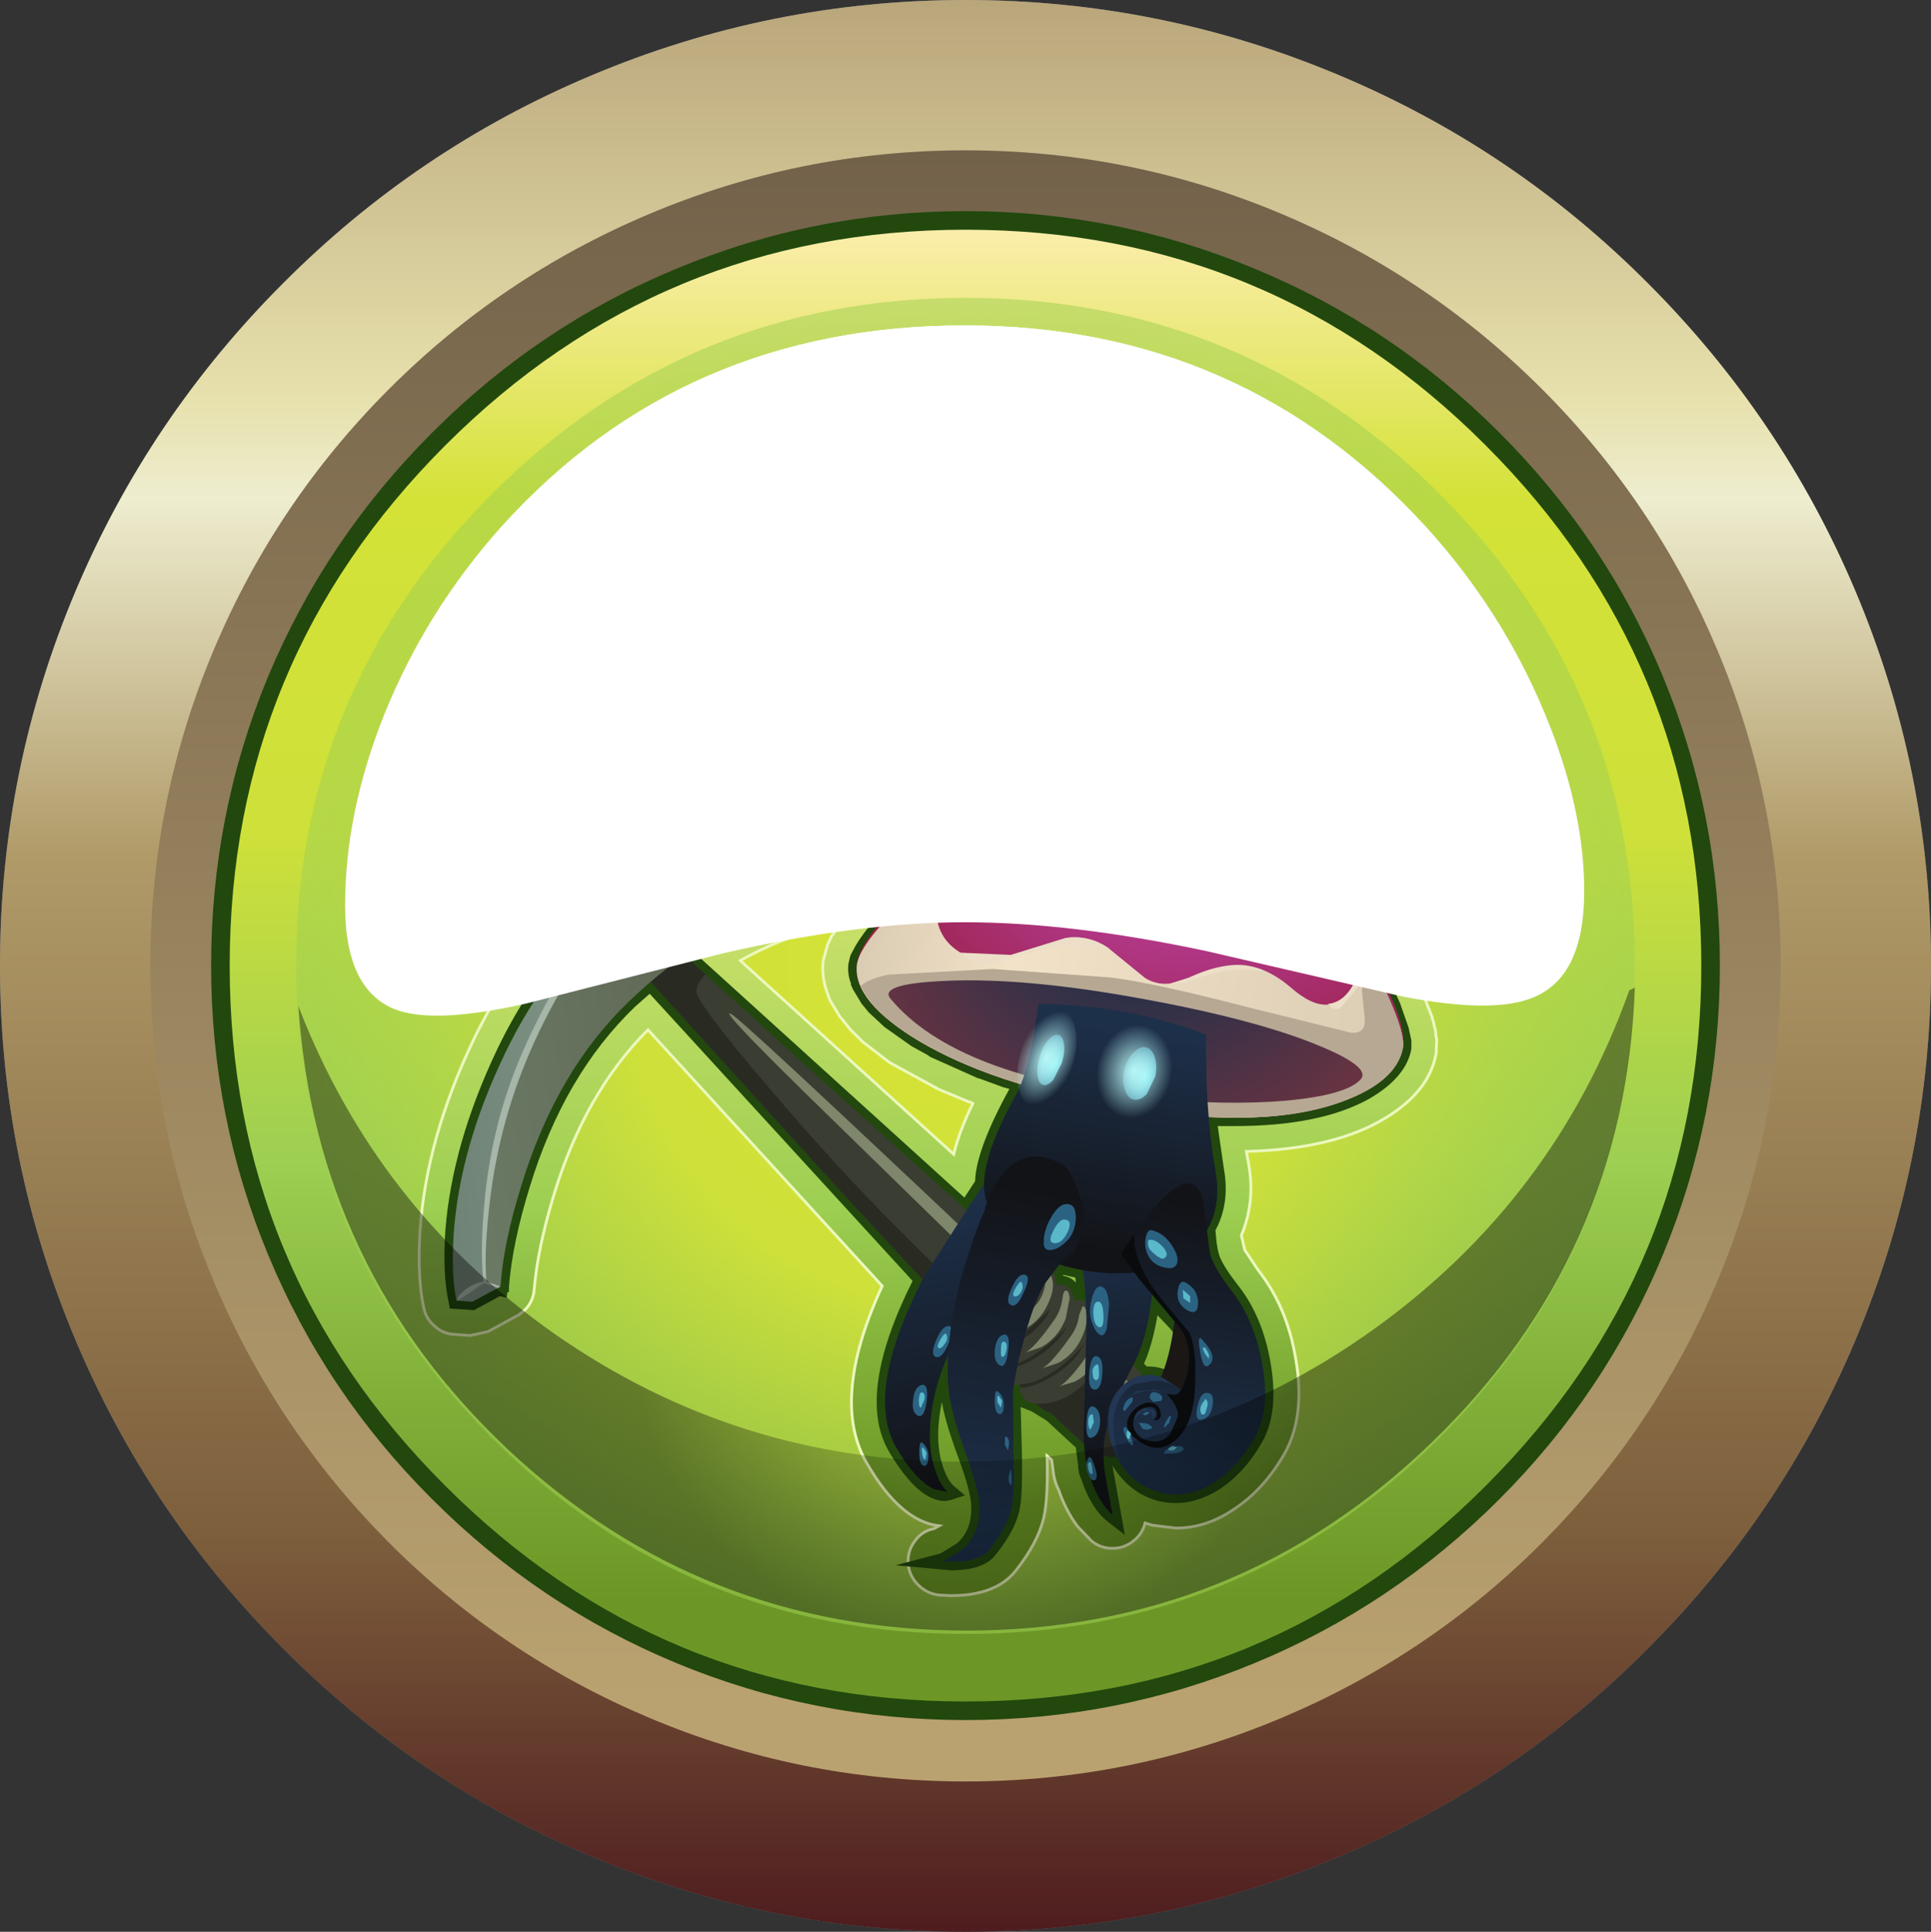 <?xml version="1.0" encoding="UTF-8" standalone="no"?>
<svg xmlns:xlink="http://www.w3.org/1999/xlink" height="171.55px" width="171.5px" xmlns="http://www.w3.org/2000/svg">
  <rect width="100%" height="100%" fill="#333333" stroke="none"/>
  <g transform="matrix(1.0, 0.0, 0.0, 1.0, 0.0, 0.0)">
    <use height="171.55" transform="matrix(1.0, 0.0, 0.0, 1.0, 0.0, 0.0)" width="171.5" xlink:href="#shape0"/>
    <use height="8.4" transform="matrix(1.0, 0.0, 0.0, 1.0, 101.8, 116.95)" width="5.85" xlink:href="#sprite0"/>
    <use height="71.15" transform="matrix(1.0, 0.0, 0.0, 1.0, 76.1, 67.5)" width="48.55" xlink:href="#shape2"/>
    <use height="36.0" transform="matrix(1.0, 0.0, 0.0, 1.0, 83.75, 102.7)" width="12.55" xlink:href="#sprite1"/>
    <use height="74.55" transform="matrix(1.0, 0.0, 0.0, 1.0, 35.05, 58.2)" width="100.35" xlink:href="#shape6"/>
    <use height="57.1" transform="matrix(1.0, 0.0, 0.0, 1.0, 26.5, 87.7)" width="118.7" xlink:href="#sprite2"/>
    <use height="55.75" transform="matrix(1.0, 0.0, 0.0, 1.0, 30.65, 28.9)" width="110.05" xlink:href="#sprite3"/>
    <use height="61.3" transform="matrix(1.0, 0.0, 0.0, 1.0, 30.65, 28.9)" width="110.05" xlink:href="#sprite4"/>
  </g>
  <defs>
    <g id="shape0" transform="matrix(1.0, 0.0, 0.0, 1.0, 0.0, 0.0)">
      <path d="M52.4 6.75 Q68.35 0.0 85.75 0.0 103.15 0.0 119.1 6.75 134.5 13.25 146.35 25.15 158.25 37.05 164.75 52.4 171.5 68.35 171.5 85.75 171.5 103.15 164.75 119.1 158.25 134.5 146.35 146.4 134.5 158.3 119.1 164.8 103.15 171.55 85.75 171.55 68.35 171.55 52.4 164.8 37.0 158.3 25.15 146.4 13.25 134.5 6.75 119.1 0.0 103.15 0.0 85.75 0.0 68.35 6.75 52.4 13.25 37.05 25.15 25.15 37.0 13.25 52.4 6.75" fill="#68757b" fill-rule="evenodd" stroke="none"/>
      <path d="M52.4 6.75 Q68.35 0.0 85.75 0.0 103.15 0.0 119.1 6.75 134.5 13.25 146.35 25.15 158.25 37.05 164.75 52.4 171.5 68.35 171.5 85.75 171.5 103.15 164.75 119.1 158.25 134.5 146.35 146.4 134.5 158.3 119.1 164.8 103.15 171.55 85.75 171.55 68.35 171.55 52.4 164.8 37.0 158.3 25.15 146.4 13.25 134.5 6.75 119.1 0.0 103.15 0.0 85.75 0.0 68.35 6.75 52.4 13.25 37.05 25.15 25.15 37.0 13.25 52.4 6.75" fill="url(#gradient0)" fill-rule="evenodd" stroke="none"/>
      <path d="M85.75 13.35 Q100.5 13.35 113.95 19.05 126.95 24.55 136.95 34.55 146.95 44.55 152.45 57.55 158.15 71.0 158.15 85.75 158.15 100.5 152.45 113.95 146.95 126.95 136.95 137.0 126.95 147.0 113.95 152.5 100.5 158.2 85.75 158.2 71.0 158.2 57.55 152.5 44.55 147.0 34.55 137.0 24.55 126.95 19.05 113.95 13.35 100.5 13.35 85.75 13.35 71.0 19.05 57.55 24.55 44.55 34.55 34.55 44.55 24.55 57.55 19.05 71.0 13.35 85.75 13.35" fill="url(#gradient1)" fill-rule="evenodd" stroke="none"/>
      <path d="M85.75 19.6 Q113.15 19.6 132.55 39.0 151.95 58.4 151.95 85.75 151.95 113.15 132.55 132.55 113.15 151.95 85.75 151.95 58.4 151.95 39.0 132.55 19.6 113.15 19.6 85.75 19.6 58.4 39.0 39.0 58.4 19.6 85.75 19.6" fill="url(#gradient2)" fill-rule="evenodd" stroke="none"/>
      <path d="M85.75 20.4 Q58.7 20.4 39.55 39.55 20.4 58.7 20.4 85.75 20.4 112.85 39.55 131.95 58.7 151.1 85.75 151.1 112.85 151.1 131.95 131.95 151.1 112.85 151.1 85.75 151.1 58.7 131.95 39.55 112.85 20.4 85.75 20.4 M60.1 23.85 Q72.35 18.75 85.75 18.75 99.15 18.75 111.4 23.85 123.65 28.9 133.15 38.4 142.65 47.9 147.7 60.1 152.75 72.3 152.75 85.75 152.75 99.2 147.7 111.4 142.65 123.65 133.15 133.15 123.65 142.65 111.4 147.7 99.2 152.75 85.75 152.75 72.3 152.75 60.1 147.7 47.9 142.65 38.4 133.15 28.9 123.7 23.8 111.4 18.75 99.2 18.75 85.75 18.75 72.3 23.8 60.1 28.9 47.9 38.4 38.4 47.9 28.9 60.1 23.85" fill="#22480e" fill-rule="evenodd" stroke="none"/>
      <path d="M127.8 43.8 Q145.2 61.2 145.2 85.75 145.2 110.35 127.8 127.75 110.4 145.1 85.75 145.1 61.15 145.1 43.75 127.75 26.3 110.35 26.3 85.75 26.3 61.2 43.75 43.8 61.15 26.45 85.75 26.45 110.4 26.45 127.8 43.8" fill="url(#gradient3)" fill-rule="evenodd" stroke="none"/>
      <path d="M63.1 43.75 Q62.0 43.75 61.3 43.0 60.7 42.35 60.7 41.35 60.7 38.3 63.05 36.05 65.35 33.85 68.45 33.85 71.55 33.85 73.65 35.7 75.8 37.6 75.8 40.7 75.8 43.6 72.9 47.45 L67.85 53.4 73.9 53.4 Q76.5 53.4 76.5 55.55 76.5 56.65 75.75 57.25 75.1 57.75 74.1 57.75 L63.1 57.75 Q60.5 57.75 60.5 55.55 60.5 54.8 61.25 53.9 L65.45 49.1 69.5 44.0 Q70.65 42.2 70.65 40.95 70.65 39.9 69.95 39.15 69.25 38.4 68.25 38.4 66.3 38.4 65.45 41.1 64.65 43.75 63.1 43.75" fill="#eff4d9" fill-rule="evenodd" stroke="none"/>
      <path d="M63.1 42.75 Q62.0 42.75 61.3 42.0 60.7 41.35 60.7 40.35 60.7 37.3 63.05 35.05 65.35 32.85 68.45 32.85 71.55 32.85 73.65 34.7 75.8 36.6 75.8 39.7 75.8 42.6 72.9 46.45 L67.85 52.4 73.9 52.4 Q76.5 52.4 76.5 54.55 76.5 55.65 75.75 56.25 75.1 56.75 74.1 56.75 L63.1 56.75 Q60.5 56.75 60.5 54.55 60.5 53.8 61.25 52.9 L65.45 48.1 69.5 43.0 Q70.65 41.2 70.65 39.95 70.65 38.9 69.95 38.15 69.25 37.4 68.25 37.4 66.3 37.4 65.45 40.1 64.65 42.75 63.1 42.75" fill="url(#gradient4)" fill-rule="evenodd" stroke="none"/>
      <path d="M96.25 39.2 Q96.25 37.25 98.45 35.55 100.7 33.85 103.45 33.85 106.75 33.85 108.75 35.9 110.45 37.65 110.45 39.9 110.45 43.25 107.75 44.95 109.6 45.75 110.7 47.3 111.8 48.95 111.8 50.85 111.8 53.85 109.4 56.0 106.95 58.15 103.45 58.15 100.05 58.15 97.7 56.05 95.55 54.1 95.55 51.95 95.55 51.0 96.4 50.35 97.15 49.7 98.1 49.7 99.05 49.7 100.25 51.65 101.5 53.6 103.55 53.6 104.85 53.6 105.75 52.7 106.65 51.8 106.65 50.5 106.65 48.1 103.85 47.7 101.0 47.25 101.0 45.4 101.0 43.7 103.35 43.1 105.7 42.45 105.7 40.6 105.7 39.65 105.05 39.05 104.4 38.4 103.35 38.4 101.65 38.4 100.55 40.05 99.4 41.65 98.4 41.65 97.45 41.65 96.8 40.9 96.25 40.15 96.25 39.2" fill="#eff4d9" fill-rule="evenodd" stroke="none"/>
      <path d="M96.25 38.2 Q96.25 36.25 98.45 34.55 100.7 32.85 103.45 32.85 106.75 32.85 108.75 34.9 110.45 36.65 110.45 38.9 110.45 42.25 107.75 43.95 109.6 44.75 110.7 46.3 111.8 47.95 111.8 49.85 111.8 52.85 109.4 55.0 106.95 57.15 103.45 57.15 100.05 57.15 97.7 55.05 95.55 53.1 95.55 50.95 95.55 50.0 96.4 49.35 97.15 48.7 98.1 48.7 99.05 48.7 100.25 50.65 101.5 52.6 103.55 52.6 104.85 52.6 105.75 51.7 106.65 50.8 106.65 49.5 106.65 47.1 103.85 46.7 101.0 46.25 101.0 44.4 101.0 42.7 103.35 42.1 105.7 41.45 105.7 39.6 105.7 38.65 105.05 38.05 104.4 37.4 103.35 37.4 101.65 37.4 100.55 39.05 99.4 40.65 98.4 40.65 97.45 40.65 96.8 39.9 96.25 39.15 96.25 38.2" fill="url(#gradient5)" fill-rule="evenodd" stroke="none"/>
      <path d="M84.7 41.9 L87.2 41.55 Q90.15 41.55 92.1 43.65 94.0 45.65 94.0 48.6 94.0 52.8 91.8 55.25 89.5 57.75 85.3 57.75 83.1 57.75 80.75 56.6 78.0 55.25 78.0 53.3 78.0 52.4 78.7 51.75 79.35 51.05 80.25 51.05 80.8 51.05 82.5 52.15 84.15 53.2 85.35 53.2 87.0 53.2 88.0 51.8 88.85 50.6 88.85 48.85 88.85 47.35 88.05 46.45 87.2 45.55 85.7 45.55 84.75 45.55 83.7 46.1 L81.8 46.6 Q80.9 46.6 80.35 46.05 79.85 45.6 79.85 45.05 L80.8 37.0 Q81.05 35.1 81.65 34.45 82.15 33.85 83.35 33.85 L91.3 33.85 Q92.45 33.85 93.1 34.45 93.75 35.0 93.75 35.9 93.75 38.4 91.4 38.4 L85.2 38.4 84.7 41.9" fill="#eff4d9" fill-rule="evenodd" stroke="none"/>
      <path d="M80.8 36.0 Q81.05 34.1 81.65 33.45 82.15 32.85 83.35 32.85 L91.3 32.85 Q92.45 32.85 93.1 33.45 93.75 34.0 93.75 34.9 93.75 37.4 91.4 37.4 L85.2 37.4 84.7 40.9 87.2 40.55 Q90.15 40.55 92.1 42.65 94.0 44.65 94.0 47.6 94.0 51.8 91.8 54.25 89.5 56.75 85.3 56.75 83.1 56.75 80.75 55.6 78.0 54.25 78.0 52.3 78.0 51.4 78.7 50.75 79.35 50.05 80.25 50.05 80.8 50.05 82.5 51.15 84.15 52.2 85.35 52.2 87.0 52.2 88.0 50.8 88.85 49.6 88.85 47.85 88.85 46.35 88.05 45.45 87.2 44.55 85.7 44.55 84.75 44.55 83.7 45.1 L81.8 45.6 Q80.9 45.6 80.35 45.05 79.85 44.6 79.85 44.05 L80.8 36.0" fill="url(#gradient6)" fill-rule="evenodd" stroke="none"/>
      <path d="M73.1 85.35 L73.5 83.9 73.85 83.15 74.0 82.95 74.55 82.05 Q70.05 82.9 65.75 85.3 L84.7 102.5 Q85.25 100.3 86.4 98.0 L86.25 97.9 86.05 97.85 83.4 96.75 79.0 94.35 76.6 92.5 75.5 91.4 74.7 90.4 74.6 90.3 73.7 88.8 73.6 88.5 Q72.95 86.95 73.1 85.35 M110.75 67.1 L110.8 67.1 113.65 69.4 Q116.35 71.85 118.95 75.3 L119.0 75.4 119.1 75.55 Q122.15 79.6 124.7 84.45 L124.7 84.5 126.0 87.25 126.05 87.4 127.2 90.35 127.2 90.45 127.3 90.7 127.4 91.2 127.45 91.35 127.5 91.6 127.55 92.1 127.6 92.3 127.55 93.55 Q126.95 96.9 123.1 99.25 118.55 102.05 110.7 102.25 L110.9 103.4 Q111.5 106.75 110.25 109.7 L110.55 111.0 111.75 112.8 Q114.35 116.1 115.1 120.8 115.95 125.8 114.05 129.15 112.25 132.25 109.7 133.95 107.2 135.7 104.45 135.7 L102.35 135.45 101.7 135.25 Q101.45 136.25 100.65 136.85 99.85 137.5 98.8 137.5 97.75 137.5 96.95 136.85 L95.7 135.55 Q94.65 134.15 94.0 132.25 93.6 131.5 93.5 130.35 L93.4 129.65 93.0 129.3 Q93.1 133.0 92.7 134.8 92.15 137.05 90.2 139.5 88.45 141.7 84.45 141.7 L83.45 141.65 Q82.35 141.55 81.55 140.75 80.75 139.95 80.65 138.85 80.6 137.7 81.25 136.85 81.9 135.95 82.95 135.75 L83.4 135.5 Q80.0 135.1 77.05 130.05 73.65 124.4 78.35 114.2 L57.55 91.45 Q51.9 97.1 49.15 106.25 47.75 110.9 47.45 114.45 47.35 115.9 46.15 116.7 L46.1 116.75 45.45 117.1 43.35 118.25 41.75 118.6 40.35 118.5 Q39.35 118.45 38.65 117.8 37.85 117.15 37.65 116.2 37.05 113.55 37.3 109.35 37.85 101.1 42.1 92.25 44.7 86.9 48.0 83.15 47.05 81.75 46.85 80.1 L46.85 78.7 47.1 77.3 47.2 77.1 Q47.85 75.25 49.35 74.0 50.9 72.8 52.85 72.55 54.7 72.35 56.4 73.1 58.1 73.85 59.15 75.3 L62.8 73.85 64.0 72.5 Q63.85 71.5 64.35 70.6 64.85 69.7 65.8 69.3 L68.95 68.0 69.0 67.95 Q69.9 67.5 70.85 67.65 L71.95 68.05 72.2 68.2 Q74.9 70.15 76.35 71.75 78.55 74.3 79.15 76.95 83.5 73.0 88.3 70.0 96.8 64.6 103.05 64.55 L103.15 64.55 104.65 64.65 104.7 64.65 105.1 64.7 Q107.9 65.15 110.75 67.1" fill="url(#gradient7)" fill-rule="evenodd" stroke="none"/>
      <path d="M110.75 67.1 Q107.9 65.15 105.1 64.7 L104.7 64.65 104.65 64.65 103.15 64.55 103.05 64.55 Q96.8 64.6 88.3 70.0 83.5 73.0 79.15 76.95 78.55 74.3 76.35 71.75 74.9 70.15 72.2 68.2 L71.95 68.05 70.85 67.65 Q69.9 67.5 69.0 67.95 L68.95 68.0 65.8 69.3 Q64.85 69.7 64.35 70.6 63.85 71.5 64.0 72.5 L62.8 73.85 59.15 75.3 Q58.1 73.85 56.4 73.1 54.7 72.35 52.85 72.55 50.9 72.8 49.35 74.0 47.85 75.25 47.2 77.1 L47.1 77.3 46.85 78.7 46.85 80.1 Q47.05 81.75 48.0 83.15 44.7 86.9 42.1 92.25 37.85 101.1 37.3 109.35 37.05 113.55 37.65 116.2 37.85 117.15 38.65 117.8 39.35 118.45 40.35 118.5 L41.75 118.6 43.35 118.25 45.45 117.1 46.1 116.75 46.15 116.7 Q47.35 115.9 47.45 114.45 47.75 110.9 49.15 106.25 51.9 97.1 57.55 91.45 L78.35 114.2 Q73.65 124.4 77.05 130.05 80.0 135.1 83.4 135.5 L82.95 135.75 Q81.9 135.95 81.25 136.85 80.6 137.7 80.65 138.85 80.75 139.95 81.55 140.75 82.35 141.55 83.45 141.65 L84.45 141.7 Q88.45 141.7 90.2 139.5 92.15 137.05 92.7 134.8 93.1 133.0 93.0 129.3 L93.4 129.65 93.5 130.35 Q93.6 131.5 94.0 132.25 94.65 134.15 95.7 135.55 L96.95 136.85 Q97.75 137.5 98.8 137.5 99.85 137.5 100.65 136.85 101.45 136.25 101.7 135.25 L102.35 135.45 104.45 135.7 Q107.2 135.7 109.7 133.95 112.25 132.25 114.05 129.15 115.95 125.8 115.1 120.8 114.35 116.1 111.75 112.8 L110.55 111.0 110.25 109.7 Q111.5 106.75 110.9 103.4 L110.7 102.25 Q118.55 102.05 123.1 99.25 126.95 96.9 127.55 93.55 L127.6 92.3 127.55 92.1 127.5 91.6 127.45 91.35 127.4 91.2 127.3 90.7 127.2 90.45 127.2 90.35 126.05 87.4 126.0 87.25 124.7 84.5 124.7 84.45 Q122.15 79.6 119.1 75.55 L119.0 75.4 118.95 75.3 Q116.35 71.85 113.65 69.4 L110.8 67.1 110.75 67.1 M73.1 85.35 Q72.95 86.95 73.6 88.5 L73.7 88.8 74.6 90.3 74.7 90.4 75.5 91.4 76.6 92.5 79.0 94.35 83.4 96.75 86.05 97.85 86.25 97.9 86.4 98.0 Q85.25 100.3 84.7 102.5 L65.75 85.3 Q70.05 82.9 74.55 82.05 L74.0 82.95 73.85 83.15 73.5 83.9 73.1 85.35" fill="none" stroke="#ecf8bd" stroke-linecap="butt" stroke-linejoin="miter" stroke-width="0.25"/>
      <path d="M104.5 66.85 L104.75 66.9 Q107.0 67.25 109.5 68.95 L112.15 71.05 Q114.55 73.25 117.0 76.45 L117.2 76.75 Q120.15 80.6 122.7 85.5 L124.35 89.1 125.1 91.25 125.35 92.4 125.35 93.15 Q124.9 95.65 121.65 97.55 117.3 100.0 109.65 100.0 L108.15 100.0 108.7 103.8 Q109.25 106.85 107.95 109.25 L108.0 109.85 Q108.1 111.0 108.35 111.65 108.75 112.6 110.0 114.2 112.15 116.95 112.85 121.05 113.6 125.4 112.1 128.05 110.4 131.05 107.9 132.5 105.4 133.9 102.9 133.3 100.35 132.65 98.8 130.15 L99.9 136.3 98.35 135.1 Q96.9 133.95 96.05 131.4 95.75 130.8 95.75 130.1 L95.55 128.55 92.95 126.15 91.65 125.35 90.65 124.95 90.75 128.7 Q90.85 132.65 90.55 134.1 90.15 135.95 88.4 138.1 87.35 139.45 84.45 139.45 L79.55 139.0 83.55 137.95 85.0 137.05 Q86.4 135.8 86.25 133.55 86.15 132.25 85.1 129.4 83.95 126.3 83.65 124.5 82.95 127.9 83.75 130.25 84.15 131.45 84.7 131.95 L85.7 132.8 84.45 133.2 83.95 133.3 Q81.55 133.3 78.95 128.9 76.0 123.85 81.05 113.75 L57.7 88.25 56.4 89.4 Q50.1 95.45 47.05 105.4 45.5 110.4 45.2 114.3 L45.2 114.7 45.05 114.8 45.0 115.25 44.4 115.1 42.1 116.35 39.95 116.2 39.85 115.65 Q39.3 113.2 39.55 109.3 40.15 101.6 44.15 93.2 47.15 86.95 51.15 83.15 49.35 81.9 49.1 79.85 L49.1 78.9 49.1 78.75 49.3 78.0 49.3 77.9 Q49.7 76.65 50.75 75.8 51.8 74.95 53.1 74.8 54.75 74.6 56.15 75.5 57.55 76.45 58.0 78.0 L58.1 78.3 Q60.0 77.35 63.9 75.85 65.6 74.65 66.1 73.35 L66.25 72.25 66.1 71.65 69.6 70.15 69.6 69.3 70.45 69.8 71.05 69.55 71.1 70.2 Q73.35 71.75 74.65 73.25 76.3 75.15 76.9 77.1 L77.15 78.75 77.1 79.4 76.9 79.4 76.9 79.55 76.2 79.6 Q74.55 79.65 71.95 80.35 66.8 81.7 62.0 84.9 L85.65 106.35 86.6 104.9 Q86.7 102.05 89.65 96.7 L89.1 96.55 87.05 95.8 86.85 95.75 82.6 93.85 82.4 93.7 80.95 92.9 78.55 91.2 77.15 89.9 76.5 89.1 75.75 87.85 75.55 87.4 75.6 87.4 Q75.25 86.55 75.35 85.6 L75.5 84.95 75.55 84.8 75.95 84.05 Q76.65 82.85 77.8 81.55 82.4 76.35 89.5 71.9 L89.65 71.8 Q97.7 66.8 103.05 66.8 L104.5 66.85 M103.15 68.3 Q98.0 68.3 90.35 73.1 L90.2 73.3 90.1 73.3 Q83.15 77.7 78.95 82.55 77.8 83.75 77.25 84.8 L77.2 84.9 76.95 85.3 76.2 85.2 76.95 85.45 76.85 85.75 Q76.8 86.45 77.15 87.25 L77.45 87.85 78.25 88.9 78.35 89.0 79.5 90.05 83.1 92.4 Q85.0 93.3 86.9 94.15 L91.1 95.6 91.2 96.5 91.3 96.75 91.15 97.0 90.95 97.45 Q88.1 102.6 88.1 105.15 L88.1 105.35 88.0 105.55 85.95 108.65 85.3 108.05 62.1 87.05 59.6 84.75 61.05 83.75 Q65.35 80.85 69.95 79.35 72.9 78.4 75.4 78.15 L75.4 78.1 75.55 78.05 Q75.15 76.15 73.5 74.2 72.25 72.75 70.3 71.45 L67.75 72.55 Q67.75 75.05 64.65 77.1 L64.5 77.2 Q59.85 79.05 57.8 80.15 L56.65 80.8 56.7 78.95 56.6 78.45 Q56.25 77.4 55.35 76.75 54.4 76.15 53.3 76.25 51.35 76.5 50.7 78.4 L50.7 78.5 50.6 78.95 50.6 79.1 50.6 79.7 Q50.7 80.6 51.3 81.3 L52.7 82.25 54.0 82.65 53.0 83.55 Q48.7 87.3 45.5 93.85 42.1 101.0 41.25 107.7 40.75 111.7 41.2 114.8 L41.75 114.8 43.75 113.75 Q44.25 108.8 46.05 103.55 49.2 94.25 55.35 88.35 L57.3 86.6 57.85 86.15 58.3 86.7 82.5 113.15 82.85 113.5 82.6 114.0 Q80.65 117.8 79.85 120.95 78.75 125.55 80.25 128.15 L82.4 130.95 Q81.35 128.1 82.2 124.0 82.6 122.05 83.55 119.95 L85.25 116.2 84.95 120.3 84.95 122.65 Q85.05 125.1 86.5 128.85 87.65 132.0 87.75 133.5 87.9 136.0 86.5 137.65 L87.25 137.15 Q88.75 135.3 89.1 133.75 89.35 132.45 89.25 128.75 L89.2 128.05 Q89.1 124.2 89.3 122.8 L89.45 121.9 90.3 122.2 90.85 122.3 92.4 123.7 91.75 123.8 92.1 123.9 92.35 123.9 92.5 124.1 Q93.05 124.65 93.45 124.7 L93.7 124.75 93.85 124.9 96.75 127.6 97.0 127.8 97.0 128.15 97.25 129.9 97.25 130.1 97.35 130.6 97.3 128.2 98.2 128.45 99.15 128.55 99.65 128.5 99.9 128.95 Q101.05 131.25 103.3 131.85 105.25 132.35 107.3 131.1 109.3 129.85 110.8 127.3 112.1 125.05 111.4 121.15 110.7 117.5 108.8 115.15 107.45 113.4 106.95 112.2 106.65 111.4 106.5 109.95 L106.45 109.2 106.4 108.95 106.55 108.75 Q107.65 106.75 107.2 104.05 L106.6 99.25 106.55 98.4 107.4 98.45 Q115.05 98.8 119.75 96.8 123.5 95.15 123.85 92.9 L123.85 92.55 123.8 92.3 124.5 92.0 123.8 92.2 124.5 91.9 123.75 92.05 123.65 91.7 123.6 91.4 122.65 88.9 123.25 88.5 122.6 88.8 121.35 86.25 Q119.2 81.95 116.15 77.85 L116.0 77.65 Q113.5 74.25 111.2 72.2 L110.05 71.2 108.7 70.2 Q106.45 68.7 104.5 68.4 L104.2 68.35 103.15 68.3 M96.85 112.15 L96.9 112.7 97.2 115.7 97.3 117.75 95.9 116.25 95.65 116.15 95.6 116.05 94.6 115.95 94.6 115.4 Q94.5 114.75 94.1 114.75 L93.95 114.75 93.1 114.95 93.05 113.9 92.85 113.4 92.5 112.95 93.8 111.45 94.25 111.6 96.3 112.05 96.85 112.15 M95.5 113.45 L94.4 113.2 94.45 113.3 Q95.1 113.4 95.55 113.9 L95.5 113.45 M104.75 116.7 Q106.4 118.35 106.35 120.65 106.35 122.4 105.55 123.75 L105.05 124.6 104.4 123.9 Q103.1 122.65 101.65 122.9 L101.25 122.95 100.95 122.65 100.15 121.7 99.75 121.35 100.1 120.65 Q101.1 118.9 101.55 114.95 L101.8 113.15 102.9 114.55 104.75 116.7 M102.8 116.8 Q102.35 119.45 101.6 121.1 L101.85 121.35 102.0 121.35 Q103.35 121.35 104.6 122.2 105.5 119.55 103.7 117.75 L102.8 116.8" fill="#22480e" fill-rule="evenodd" stroke="none"/>
      <path d="M58.1 82.4 L71.15 94.25 88.6 109.95 Q101.8 121.6 102.75 123.9 103.7 126.1 101.55 128.15 99.35 130.3 97.0 128.75 94.05 126.85 74.35 105.45 L55.25 84.4 58.1 82.4" fill="#3a3d31" fill-rule="evenodd" stroke="none"/>
      <path d="M58.1 82.4 L62.65 86.5 Q61.95 87.3 61.85 87.95 61.65 88.8 68.0 96.25 74.1 103.45 79.4 108.75 85.1 114.5 91.05 119.85 97.75 125.8 99.05 126.1 102.45 126.8 102.25 123.0 L102.75 123.9 Q103.7 126.1 101.55 128.15 99.35 130.3 97.0 128.75 94.05 126.85 74.35 105.45 L55.25 84.4 58.1 82.4" fill="#292b23" fill-rule="evenodd" stroke="none"/>
      <path d="M85.0 116.8 Q86.25 116.85 88.05 115.5 L90.55 113.05 91.1 112.1 91.55 111.75 Q92.05 111.6 92.25 112.55 92.45 113.6 92.1 114.95 91.65 116.85 90.35 117.95 88.8 119.25 87.8 119.15 87.1 119.05 86.25 118.25 L85.0 116.8" fill="#292b23" fill-rule="evenodd" stroke="none"/>
      <path d="M85.1 116.95 Q87.1 116.8 88.95 115.15 90.65 113.6 90.6 112.35 L90.25 111.45 91.15 111.3 Q92.1 111.3 92.3 112.25 92.45 113.15 92.05 114.3 91.5 115.8 90.15 116.95 88.6 118.2 87.05 118.35 85.8 118.5 85.35 117.95 85.05 117.6 85.05 117.25 L85.1 116.95" fill="#3a3d31" fill-rule="evenodd" stroke="none"/>
      <path d="M91.6 111.6 Q91.9 111.65 92.0 112.3 92.1 113.05 91.7 114.0 91.05 115.65 89.65 116.45 L88.35 116.9 Q89.15 116.45 90.7 114.2 91.25 113.4 91.35 112.35 91.45 111.6 91.6 111.6" fill="#7e866b" fill-rule="evenodd" stroke="none"/>
      <path d="M92.6 113.6 L93.05 113.25 Q93.55 113.1 93.75 114.0 93.95 115.1 93.6 116.45 93.15 118.35 91.85 119.45 90.3 120.75 89.3 120.65 88.6 120.55 87.75 119.75 L86.5 118.3 Q87.75 118.35 89.55 117.0 L92.05 114.55 92.6 113.6" fill="#292b23" fill-rule="evenodd" stroke="none"/>
      <path d="M86.55 118.65 Q88.6 118.3 90.45 116.65 91.75 115.45 92.15 113.85 L92.25 112.5 92.9 112.55 Q93.6 112.8 93.8 113.75 93.95 114.65 93.55 115.8 93.0 117.3 91.65 118.45 90.1 119.7 88.55 119.85 87.3 120.0 86.85 119.45 L86.55 118.85 86.55 118.65" fill="#3a3d31" fill-rule="evenodd" stroke="none"/>
      <path d="M93.1 113.1 Q93.4 113.15 93.5 113.8 93.6 114.55 93.2 115.5 92.55 117.15 91.15 117.95 L89.85 118.4 92.2 115.65 Q92.75 114.85 92.85 113.85 92.95 113.1 93.1 113.1" fill="#7e866b" fill-rule="evenodd" stroke="none"/>
      <path d="M94.05 115.1 L94.6 114.75 Q95.15 114.6 95.3 115.55 95.45 116.7 95.1 118.1 94.55 120.1 93.15 121.25 91.5 122.55 90.45 122.45 89.75 122.35 88.85 121.45 L87.55 119.9 Q88.85 120.0 90.75 118.6 L93.45 116.1 94.05 115.1" fill="#292b23" fill-rule="evenodd" stroke="none"/>
      <path d="M93.75 114.05 L94.45 114.1 Q95.2 114.3 95.35 115.3 95.5 116.25 95.05 117.45 94.4 119.05 92.95 120.2 91.3 121.5 89.7 121.65 88.35 121.7 87.9 121.1 L87.55 120.3 87.55 119.9 Q89.75 119.95 91.75 118.25 93.15 117.05 93.6 115.4 L93.75 114.05" fill="#3a3d31" fill-rule="evenodd" stroke="none"/>
      <path d="M94.65 114.6 Q94.95 114.6 95.0 115.3 L94.65 117.1 Q93.95 118.85 92.45 119.65 L91.1 120.1 Q91.95 119.6 93.6 117.25 94.2 116.45 94.35 115.35 94.45 114.6 94.65 114.6" fill="#7e866b" fill-rule="evenodd" stroke="none"/>
      <path d="M95.6 116.5 L96.1 116.15 Q96.65 116.0 96.8 116.95 96.95 118.05 96.6 119.5 96.05 121.5 94.65 122.65 93.0 123.95 91.95 123.85 91.25 123.75 90.35 122.85 L89.05 121.3 Q90.35 121.4 92.3 120.0 94.0 118.75 95.0 117.5 L95.6 116.5" fill="#292b23" fill-rule="evenodd" stroke="none"/>
      <path d="M95.4 115.45 L96.05 115.45 Q96.7 115.7 96.85 116.65 97.0 117.65 96.55 118.85 95.9 120.45 94.45 121.6 92.8 122.9 91.2 123.0 89.85 123.1 89.4 122.5 L89.1 121.85 89.1 121.65 Q91.3 121.35 93.25 119.65 94.65 118.45 95.15 116.8 L95.4 115.45" fill="#3a3d31" fill-rule="evenodd" stroke="none"/>
      <path d="M96.15 116.0 Q96.45 116.0 96.5 116.7 96.6 117.5 96.2 118.5 95.5 120.25 93.95 121.05 L92.6 121.5 Q93.45 121.0 95.1 118.65 95.7 117.85 95.85 116.75 L96.15 116.0" fill="#7e866b" fill-rule="evenodd" stroke="none"/>
      <path d="M97.6 117.8 Q98.15 117.6 98.3 118.6 98.5 119.7 98.1 121.15 97.6 123.15 96.15 124.3 94.5 125.6 93.45 125.5 92.75 125.4 91.85 124.5 L90.55 122.9 Q91.85 123.0 93.8 121.65 95.5 120.4 96.45 119.15 L97.05 118.15 97.6 117.8" fill="#292b23" fill-rule="evenodd" stroke="none"/>
      <path d="M96.9 117.05 L97.55 117.1 Q98.2 117.35 98.35 118.3 98.5 119.25 98.05 120.45 97.4 122.05 95.95 123.2 94.3 124.55 92.7 124.65 91.35 124.75 90.9 124.15 L90.6 123.5 90.6 123.3 Q92.8 122.95 94.75 121.3 96.15 120.1 96.65 118.45 L96.9 117.05" fill="#3a3d31" fill-rule="evenodd" stroke="none"/>
      <path d="M97.65 117.6 Q97.95 117.65 98.0 118.35 98.1 119.15 97.7 120.15 97.0 121.9 95.45 122.7 L94.1 123.1 Q94.95 122.65 96.6 120.3 L97.35 118.35 97.65 117.6" fill="#7e866b" fill-rule="evenodd" stroke="none"/>
      <path d="M71.7 97.25 Q63.65 89.35 64.95 90.05 65.9 90.55 87.1 110.6 89.05 112.5 88.5 112.8 87.95 113.15 84.2 109.45 L71.7 97.25" fill="#7e866b" fill-rule="evenodd" stroke="none"/>
      <path d="M99.4 122.5 Q100.2 122.3 100.85 123.5 101.55 124.75 100.45 124.35 99.4 123.9 99.1 123.3 98.75 122.65 99.4 122.5" fill="#7e866b" fill-rule="evenodd" stroke="none"/>
      <path d="M49.85 79.75 Q49.65 78.15 50.65 76.95 51.65 75.7 53.2 75.55 54.8 75.35 56.0 76.35 57.25 77.35 57.45 78.9 57.65 80.5 56.65 81.7 55.7 82.95 54.1 83.15 52.5 83.3 51.3 82.3 50.05 81.3 49.85 79.75" fill="#3a3d31" fill-rule="evenodd" stroke="none"/>
      <path d="M57.05 77.65 L57.45 78.9 Q57.65 80.5 56.65 81.7 55.7 82.95 54.1 83.15 52.5 83.3 51.3 82.3 50.05 81.3 49.85 79.75 49.65 78.15 50.7 76.85 50.35 78.25 50.95 79.25 51.65 80.45 53.2 80.45 54.75 80.5 55.85 79.6 56.75 78.8 57.05 77.65" fill="#292b23" fill-rule="evenodd" stroke="none"/>
      <path d="M52.65 77.05 Q52.65 76.65 53.05 76.4 L54.05 76.2 Q54.6 76.25 55.0 76.55 55.35 76.85 55.3 77.25 L54.85 77.95 53.9 78.15 Q52.55 77.95 52.65 77.05" fill="#7e866b" fill-rule="evenodd" stroke="none"/>
      <path d="M44.05 111.5 L44.45 114.25 41.95 115.6 40.55 115.5 41.6 113.65 44.05 111.5" fill="#7f9184" fill-rule="evenodd" stroke="none"/>
      <path d="M52.0 90.9 Q48.35 96.85 47.15 99.2 45.2 103.05 44.2 110.35 L44.2 112.6 43.25 113.8 40.55 115.5 Q40.05 113.35 40.3 109.5 40.85 101.85 44.85 93.55 48.95 85.0 55.05 81.05 61.4 78.15 63.3 77.05 66.0 75.5 66.75 73.65 L66.95 72.05 70.4 70.6 70.65 74.0 68.95 77.45 55.45 85.45 52.0 90.9" fill="url(#gradient8)" fill-rule="evenodd" stroke="none"/>
      <path d="M64.65 76.35 Q70.6 74.1 70.15 70.85 L70.15 70.75 71.35 71.6 Q72.8 72.65 73.85 73.9 75.4 75.65 75.9 77.45 L76.15 78.85 Q73.65 78.9 69.8 80.2 62.15 82.8 55.65 89.05 49.15 95.25 46.1 105.45 44.6 110.5 44.35 114.35 L42.95 113.95 Q42.65 111.5 42.95 107.7 43.5 100.1 46.4 93.45 49.95 85.35 53.85 81.95 56.9 79.3 64.65 76.35" fill="#a6b6a8" fill-rule="evenodd" stroke="none"/>
      <path d="M54.65 82.0 Q57.6 79.45 64.8 76.7 70.9 74.45 70.35 70.7 L70.35 70.65 71.55 71.45 74.05 73.75 Q75.6 75.5 76.15 77.3 L76.4 78.7 Q73.9 78.75 70.05 80.05 62.4 82.65 55.9 88.9 49.4 95.1 46.3 105.3 44.7 110.4 44.45 114.25 L43.2 113.8 Q43.0 111.4 43.4 107.65 44.15 100.15 47.05 93.45 50.5 85.5 54.65 82.0" fill="url(#gradient9)" fill-rule="evenodd" stroke="none"/>
      <path d="M41.05 115.25 L40.55 115.5 Q40.6 115.05 41.55 114.35 42.15 113.95 42.75 113.85 L43.2 113.8 41.05 115.25" fill="#a6b6a8" fill-rule="evenodd" stroke="none"/>
    </g>
    <linearGradient gradientTransform="matrix(0.0, -0.105, -0.105, 0.0, 85.75, 85.75)" gradientUnits="userSpaceOnUse" id="gradient0" spreadMethod="pad" x1="-819.2" x2="819.2">
      <stop offset="0.004" stop-color="#4f1d1f"/>
      <stop offset="0.208" stop-color="#7d5f3c"/>
      <stop offset="0.557" stop-color="#b09a68"/>
      <stop offset="0.741" stop-color="#eeedcf"/>
      <stop offset="0.792" stop-color="#e7e1ad"/>
      <stop offset="1.0" stop-color="#b9a57a"/>
    </linearGradient>
    <linearGradient gradientTransform="matrix(0.0, -0.088, -0.088, 0.0, 85.75, 85.75)" gradientUnits="userSpaceOnUse" id="gradient1" spreadMethod="pad" x1="-819.2" x2="819.2">
      <stop offset="0.043" stop-color="#baa270"/>
      <stop offset="1.0" stop-color="#73624a"/>
    </linearGradient>
    <linearGradient gradientTransform="matrix(0.0, -0.081, -0.081, 0.0, 85.75, 85.75)" gradientUnits="userSpaceOnUse" id="gradient2" spreadMethod="pad" x1="-819.2" x2="819.2">
      <stop offset="0.075" stop-color="#6c9726"/>
      <stop offset="0.22" stop-color="#82b13a"/>
      <stop offset="0.369" stop-color="#9dcf52"/>
      <stop offset="0.588" stop-color="#cee03a"/>
      <stop offset="0.812" stop-color="#d4e237"/>
      <stop offset="1.0" stop-color="#fdeeb0"/>
    </linearGradient>
    <radialGradient cx="0" cy="0" gradientTransform="matrix(0.072, 0.0, 0.0, -0.072, 85.75, 85.75)" gradientUnits="userSpaceOnUse" id="gradient3" r="819.2" spreadMethod="pad">
      <stop offset="0.0" stop-color="#fdeeb0"/>
      <stop offset="0.188" stop-color="#d4e237"/>
      <stop offset="0.514" stop-color="#cee03a"/>
      <stop offset="1.0" stop-color="#a0d051" stop-opacity="0.537"/>
    </radialGradient>
    <linearGradient gradientTransform="matrix(0.0, -0.015, -0.015, 0.0, 68.5, 44.8)" gradientUnits="userSpaceOnUse" id="gradient4" spreadMethod="pad" x1="-819.2" x2="819.2">
      <stop offset="0.149" stop-color="#0e2904"/>
      <stop offset="0.302" stop-color="#143004"/>
      <stop offset="0.518" stop-color="#244304"/>
      <stop offset="0.776" stop-color="#3e6206"/>
      <stop offset="0.969" stop-color="#567e09"/>
    </linearGradient>
    <linearGradient gradientTransform="matrix(0.0, -0.015, -0.015, 0.0, 103.65, 45.0)" gradientUnits="userSpaceOnUse" id="gradient5" spreadMethod="pad" x1="-819.2" x2="819.2">
      <stop offset="0.149" stop-color="#0e2904"/>
      <stop offset="0.302" stop-color="#143004"/>
      <stop offset="0.518" stop-color="#244304"/>
      <stop offset="0.776" stop-color="#3e6206"/>
      <stop offset="0.969" stop-color="#567e09"/>
    </linearGradient>
    <linearGradient gradientTransform="matrix(0.0, -0.015, -0.015, 0.0, 86.0, 44.8)" gradientUnits="userSpaceOnUse" id="gradient6" spreadMethod="pad" x1="-819.2" x2="819.2">
      <stop offset="0.149" stop-color="#0e2904"/>
      <stop offset="0.302" stop-color="#143004"/>
      <stop offset="0.518" stop-color="#244304"/>
      <stop offset="0.776" stop-color="#3e6206"/>
      <stop offset="0.969" stop-color="#567e09"/>
    </linearGradient>
    <linearGradient gradientTransform="matrix(0.0, -0.043, -0.043, 0.0, 82.4, 103.4)" gradientUnits="userSpaceOnUse" id="gradient7" spreadMethod="pad" x1="-819.2" x2="819.2">
      <stop offset="0.075" stop-color="#6b9724"/>
      <stop offset="0.259" stop-color="#82b139"/>
      <stop offset="0.447" stop-color="#9dcf52"/>
      <stop offset="0.965" stop-color="#dae772"/>
    </linearGradient>
    <linearGradient gradientTransform="matrix(-0.021, 0.002, -0.002, -0.021, 55.45, 93.05)" gradientUnits="userSpaceOnUse" id="gradient8" spreadMethod="pad" x1="-819.2" x2="819.2">
      <stop offset="0.0" stop-color="#99ae9e"/>
      <stop offset="1.0" stop-color="#6e8275"/>
    </linearGradient>
    <linearGradient gradientTransform="matrix(-0.022, 0.003, -0.003, -0.022, 59.3, 92.2)" gradientUnits="userSpaceOnUse" id="gradient9" spreadMethod="pad" x1="-819.2" x2="819.2">
      <stop offset="0.0" stop-color="#585c4b"/>
      <stop offset="1.0" stop-color="#6a7964"/>
    </linearGradient>
    <g id="sprite0" transform="matrix(1.0, 0.0, 0.0, 1.0, 0.0, 0.0)">
      <use height="8.4" transform="matrix(1.0, 0.0, 0.0, 1.0, 0.0, 0.0)" width="5.85" xlink:href="#shape1"/>
    </g>
    <g id="shape1" transform="matrix(1.0, 0.0, 0.0, 1.0, 0.0, 0.0)">
      <path d="M5.15 8.4 L3.55 7.35 Q1.6 6.6 0.0 8.0 L1.0 6.0 Q2.15 3.8 2.55 0.0 L4.45 2.2 Q6.1 3.9 5.8 6.35 5.65 7.55 5.15 8.4" fill="#1a1715" fill-rule="evenodd" stroke="none"/>
    </g>
    <g id="shape2" transform="matrix(1.0, 0.0, 0.0, 1.0, -76.1, -67.5)">
      <path d="M82.95 124.15 Q82.15 128.05 83.1 130.65 83.55 132.0 84.2 132.5 L82.95 132.25 Q81.3 131.45 79.6 128.55 76.75 123.65 82.05 113.4 L86.15 107.0 89.1 102.65 89.15 105.5 Q89.25 107.2 92.15 109.75 84.45 117.1 82.95 124.15" fill="url(#gradient10)" fill-rule="evenodd" stroke="none"/>
      <path d="M86.2 114.95 Q85.5 115.0 85.5 114.15 85.55 113.2 86.15 112.1 86.75 110.95 87.35 110.9 88.35 110.75 88.35 112.1 88.35 113.4 87.6 114.15 86.8 114.85 86.2 114.95" fill="#2b6282" fill-rule="evenodd" stroke="none"/>
      <path d="M84.3 117.75 Q84.85 117.85 84.25 119.3 83.65 120.7 83.1 120.5 82.6 120.3 83.15 119.0 83.7 117.7 84.3 117.75" fill="#2b6282" fill-rule="evenodd" stroke="none"/>
      <path d="M81.8 123.0 Q82.5 122.8 82.3 124.4 82.1 126.0 81.5 125.7 80.95 125.4 81.1 124.3 81.2 123.25 81.8 123.0" fill="#2b6282" fill-rule="evenodd" stroke="none"/>
      <path d="M81.95 128.15 Q82.5 128.65 82.45 129.45 82.4 130.3 82.0 130.15 81.65 130.05 81.65 128.95 81.65 127.85 81.95 128.15" fill="#2b6282" fill-rule="evenodd" stroke="none"/>
      <path d="M86.45 114.35 Q85.85 114.3 86.4 113.2 87.0 112.1 87.45 112.2 88.15 112.3 87.65 113.35 87.15 114.4 86.45 114.35" fill="#5ab8c9" fill-rule="evenodd" stroke="none"/>
      <path d="M84.05 118.5 Q84.25 118.9 83.9 119.35 83.55 119.85 83.35 119.7 83.15 119.55 83.55 118.9 83.95 118.25 84.05 118.5" fill="#5ab8c9" fill-rule="evenodd" stroke="none"/>
      <path d="M81.85 123.65 Q82.2 123.65 82.1 124.3 L81.8 125.0 Q81.6 125.05 81.6 124.35 81.65 123.65 81.85 123.65" fill="#5ab8c9" fill-rule="evenodd" stroke="none"/>
      <path d="M82.0 128.55 L82.3 129.0 82.2 129.55 Q82.05 129.75 81.9 129.15 81.8 128.5 82.0 128.55" fill="#5ab8c9" fill-rule="evenodd" stroke="none"/>
      <path d="M102.55 106.35 L102.55 112.0 Q102.25 118.2 100.75 121.0 98.9 124.6 98.35 126.55 97.75 128.8 98.2 131.2 L98.8 134.5 Q98.1 133.95 97.45 132.7 96.15 130.25 96.25 126.7 L96.5 117.35 Q96.4 111.75 95.2 109.15 94.05 106.6 98.2 106.2 L102.55 106.35" fill="url(#gradient11)" fill-rule="evenodd" stroke="none"/>
      <path d="M98.0 114.35 Q98.4 114.6 98.5 115.85 L98.3 117.95 Q98.05 118.8 97.65 118.5 97.25 118.25 96.95 117.35 96.65 116.45 97.0 115.2 97.4 113.9 98.0 114.35" fill="#2b6282" fill-rule="evenodd" stroke="none"/>
      <path d="M97.45 120.45 Q98.0 120.6 97.9 122.0 97.8 123.45 97.2 123.4 96.6 123.35 96.75 121.8 96.9 120.25 97.45 120.45" fill="#2b6282" fill-rule="evenodd" stroke="none"/>
      <path d="M97.2 124.95 Q97.75 125.25 97.7 126.35 97.6 127.45 97.0 127.65 96.4 127.9 96.5 126.25 96.6 124.6 97.2 124.95" fill="#2b6282" fill-rule="evenodd" stroke="none"/>
      <path d="M96.65 129.5 Q96.85 129.1 97.2 130.15 97.55 131.15 97.3 131.4 96.95 131.65 96.65 130.9 96.3 130.15 96.65 129.5" fill="#2b6282" fill-rule="evenodd" stroke="none"/>
      <path d="M97.6 115.6 Q97.95 115.65 98.0 116.8 98.05 118.0 97.6 117.85 97.15 117.7 97.1 116.6 97.1 115.5 97.6 115.6" fill="#5ab8c9" fill-rule="evenodd" stroke="none"/>
      <path d="M97.35 121.2 Q97.6 121.0 97.6 121.75 97.65 122.5 97.4 122.55 97.1 122.6 97.05 122.05 96.95 121.45 97.35 121.2" fill="#5ab8c9" fill-rule="evenodd" stroke="none"/>
      <path d="M97.05 125.6 L97.15 126.3 96.85 126.95 Q96.65 126.85 96.65 126.2 96.7 125.55 97.05 125.6" fill="#5ab8c9" fill-rule="evenodd" stroke="none"/>
      <path d="M96.75 129.85 Q96.95 129.75 97.0 130.4 97.1 131.0 96.9 130.9 96.7 130.75 96.65 130.35 96.55 129.95 96.75 129.85" fill="#5ab8c9" fill-rule="evenodd" stroke="none"/>
      <path d="M124.6 93.05 Q124.0 96.25 118.55 98.05 111.2 100.45 98.35 98.1 88.1 96.25 81.7 92.5 75.75 88.95 76.1 85.7 76.45 82.05 86.85 74.6 98.0 66.55 104.6 67.65 111.05 68.7 118.45 79.8 125.2 89.85 124.6 93.05" fill="url(#gradient12)" fill-rule="evenodd" stroke="none"/>
      <path d="M104.3 67.6 L103.2 68.55 Q102.25 69.0 101.0 69.05 99.15 69.1 99.05 68.2 102.1 67.3 104.3 67.6" fill="url(#gradient13)" fill-rule="evenodd" stroke="none"/>
      <path d="M97.25 70.0 Q99.2 70.1 97.9 71.85 96.6 73.6 95.15 72.9 93.85 72.3 95.05 71.1 96.2 69.9 97.25 70.0" fill="url(#gradient14)" fill-rule="evenodd" stroke="none"/>
      <path d="M109.1 71.5 Q108.5 70.95 108.6 70.4 108.65 69.9 109.1 69.55 L111.7 71.65 Q111.8 72.45 110.85 72.35 109.95 72.25 109.1 71.5" fill="url(#gradient15)" fill-rule="evenodd" stroke="none"/>
      <path d="M111.75 74.05 Q113.55 75.5 113.6 76.8 113.65 77.9 112.65 78.05 111.15 78.2 110.2 75.95 109.75 74.8 110.3 74.05 110.85 73.35 111.75 74.05" fill="url(#gradient16)" fill-rule="evenodd" stroke="none"/>
      <path d="M116.6 77.2 L120.05 82.35 Q119.45 82.5 118.5 81.9 117.45 81.3 116.7 80.1 116.05 79.1 116.1 78.2 116.1 77.45 116.6 77.2" fill="url(#gradient17)" fill-rule="evenodd" stroke="none"/>
      <path d="M113.5 84.0 Q111.9 84.1 111.8 82.0 111.7 79.95 112.6 79.85 114.1 79.75 114.7 81.8 115.25 83.85 113.5 84.0" fill="url(#gradient18)" fill-rule="evenodd" stroke="none"/>
      <path d="M89.9 72.55 Q90.55 72.75 89.6 73.95 88.7 75.15 87.8 75.25 86.85 75.4 86.85 74.6 L89.9 72.55" fill="url(#gradient19)" fill-rule="evenodd" stroke="none"/>
      <path d="M91.45 75.4 Q93.85 75.3 92.25 77.85 90.6 80.4 89.1 79.7 87.75 79.1 88.95 77.25 90.1 75.5 91.45 75.4" fill="url(#gradient20)" fill-rule="evenodd" stroke="none"/>
      <path d="M96.7 79.1 Q94.65 78.6 96.0 76.45 97.35 74.3 98.8 74.65 100.7 75.05 99.75 77.35 98.85 79.7 96.7 79.1" fill="url(#gradient21)" fill-rule="evenodd" stroke="none"/>
      <path d="M101.75 69.6 Q103.6 69.8 102.75 70.95 101.9 72.15 100.65 71.8 99.55 71.5 100.2 70.5 100.8 69.5 101.75 69.6" fill="url(#gradient22)" fill-rule="evenodd" stroke="none"/>
      <path d="M101.7 86.85 Q103.4 87.9 105.65 86.8 108.35 85.55 110.4 85.7 112.55 85.9 114.65 87.7 118.35 90.95 120.3 87.25 121.0 85.85 122.0 85.85 124.85 91.4 124.6 93.05 124.0 96.25 118.55 98.05 111.2 100.45 98.35 98.1 88.1 96.25 81.7 92.5 75.75 88.95 76.1 85.7 76.35 83.65 81.3 79.1 83.1 79.1 83.15 80.85 83.2 83.15 85.0 84.4 86.9 85.75 89.8 84.8 L94.65 83.3 Q96.7 83.0 98.45 84.2 L101.7 86.85" fill="url(#gradient23)" fill-rule="evenodd" stroke="none"/>
      <path d="M88.15 86.05 L98.6 86.8 Q102.35 87.25 110.85 89.45 L119.95 91.7 Q121.35 91.85 121.2 90.4 L120.95 87.9 Q121.2 87.0 122.35 86.5 124.85 91.5 124.6 93.05 124.0 96.25 118.55 98.05 111.2 100.45 98.35 98.1 89.55 96.5 83.5 93.45 77.85 90.6 76.45 87.55 77.2 86.9 78.9 86.55 L88.15 86.05" fill="#b6a893" fill-rule="evenodd" stroke="none"/>
      <path d="M120.3 87.25 Q121.0 85.85 122.0 85.85 L122.2 86.2 Q121.35 86.65 120.25 88.1 L119.0 89.55 Q118.4 89.8 117.95 89.15 119.4 89.0 120.3 87.25" fill="#ecdec8" fill-rule="evenodd" stroke="none"/>
      <path d="M89.8 84.8 L94.65 83.3 Q96.7 83.0 98.45 84.2 L94.1 83.9 88.8 85.35 Q86.55 85.95 85.3 84.6 L89.8 84.8" fill="#ecdec8" fill-rule="evenodd" stroke="none"/>
      <path d="M103.9 87.35 L105.65 86.8 Q109.65 84.95 112.45 86.3 109.25 85.6 105.25 87.3 L103.9 87.35" fill="#ecdec8" fill-rule="evenodd" stroke="none"/>
      <path d="M117.0 92.8 Q121.8 94.75 120.85 95.85 119.6 97.25 114.15 97.75 108.6 98.2 101.95 97.5 84.9 95.65 79.1 88.7 77.95 87.35 84.1 87.1 91.0 86.8 101.2 88.65 111.4 90.5 117.0 92.8" fill="url(#gradient24)" fill-rule="evenodd" stroke="none"/>
      <path d="M92.25 89.15 Q97.8 89.2 103.0 90.55 105.6 91.25 107.1 91.9 L107.15 95.75 Q107.3 100.3 107.95 103.95 108.75 108.4 105.7 111.0 102.6 113.6 97.2 112.95 92.95 112.4 90.35 110.45 88.05 108.7 87.5 106.25 86.85 103.25 90.3 97.1 91.1 95.65 91.75 92.25 L92.25 89.15" fill="url(#gradient25)" fill-rule="evenodd" stroke="none"/>
      <path d="M94.5 92.75 Q94.6 93.45 94.3 94.4 L93.55 95.9 Q93.05 96.45 92.65 96.35 92.25 96.25 92.15 95.5 92.05 94.75 92.35 93.85 92.6 92.9 93.1 92.35 93.6 91.8 94.0 91.9 94.4 92.0 94.5 92.75" fill="url(#gradient26)" fill-rule="evenodd" stroke="none"/>
      <path d="M95.5 91.4 Q95.8 92.85 95.25 94.6 94.75 96.35 93.7 97.4 92.65 98.45 91.65 98.2 90.7 97.95 90.45 96.5 90.15 95.05 90.7 93.3 91.2 91.55 92.25 90.5 93.3 89.45 94.25 89.7 95.25 89.95 95.5 91.4" fill="url(#gradient27)" fill-rule="evenodd" stroke="none"/>
      <path d="M102.55 93.85 Q102.8 94.65 102.6 95.6 L101.85 97.15 Q101.3 97.75 100.7 97.65 100.15 97.55 99.9 96.75 99.65 96.0 99.85 95.05 100.1 94.1 100.65 93.5 101.2 92.9 101.75 93.0 102.3 93.1 102.55 93.85" fill="url(#gradient28)" fill-rule="evenodd" stroke="none"/>
      <path d="M103.7 92.45 Q104.35 93.95 103.95 95.8 103.55 97.65 102.3 98.8 101.05 99.9 99.75 99.65 98.4 99.35 97.75 97.85 97.1 96.35 97.55 94.5 97.95 92.65 99.2 91.5 100.4 90.4 101.75 90.65 103.05 90.95 103.7 92.45" fill="url(#gradient29)" fill-rule="evenodd" stroke="none"/>
      <path d="M87.45 107.5 Q87.9 105.75 89.0 104.35 91.25 101.55 94.45 103.5 95.15 103.95 95.8 105.95 96.55 108.1 96.15 109.5 L95.4 111.15 94.3 112.0 92.7 114.1 Q91.75 115.85 90.95 118.85 90.1 122.05 89.95 123.7 L90.0 128.7 Q90.1 132.5 89.85 133.9 89.45 135.6 87.85 137.65 87.2 138.45 85.4 138.65 L83.75 138.65 85.45 137.65 Q87.15 136.15 87.0 133.5 86.9 132.2 85.6 128.55 84.3 125.0 84.2 122.65 84.0 118.1 85.7 112.35 L87.45 107.5" fill="url(#gradient30)" fill-rule="evenodd" stroke="none"/>
    </g>
    <linearGradient gradientTransform="matrix(0.003, 0.015, -0.015, 0.003, 85.45, 118.85)" gradientUnits="userSpaceOnUse" id="gradient10" spreadMethod="pad" x1="-819.2" x2="819.2">
      <stop offset="0.0" stop-color="#1d304a"/>
      <stop offset="1.0" stop-color="#121317"/>
    </linearGradient>
    <linearGradient gradientTransform="matrix(0.002, 0.013, -0.013, 0.002, 97.4, 120.2)" gradientUnits="userSpaceOnUse" id="gradient11" spreadMethod="pad" x1="-819.2" x2="819.2">
      <stop offset="0.0" stop-color="#1d304a"/>
      <stop offset="1.0" stop-color="#121317"/>
    </linearGradient>
    <radialGradient cx="0" cy="0" gradientTransform="matrix(0.047, 0.008, 0.008, -0.045, 105.5, 66.8)" gradientUnits="userSpaceOnUse" id="gradient12" r="819.2" spreadMethod="pad">
      <stop offset="0.0" stop-color="#cd52d1"/>
      <stop offset="1.0" stop-color="#8f172c"/>
    </radialGradient>
    <linearGradient gradientTransform="matrix(0.003, 5.0E-4, 5.0E-4, -0.003, 101.6, 68.2)" gradientUnits="userSpaceOnUse" id="gradient13" spreadMethod="pad" x1="-819.2" x2="819.2">
      <stop offset="0.0" stop-color="#ffffff" stop-opacity="0.2"/>
      <stop offset="0.859" stop-color="#ffffff" stop-opacity="0.2"/>
      <stop offset="1.0" stop-color="#ffffff" stop-opacity="0.2"/>
    </linearGradient>
    <linearGradient gradientTransform="matrix(0.002, 4.0E-4, 4.0E-4, -0.002, 96.4, 71.5)" gradientUnits="userSpaceOnUse" id="gradient14" spreadMethod="pad" x1="-819.2" x2="819.2">
      <stop offset="0.0" stop-color="#ffffff" stop-opacity="0.2"/>
      <stop offset="0.859" stop-color="#ffffff" stop-opacity="0.2"/>
      <stop offset="1.0" stop-color="#ffffff" stop-opacity="0.2"/>
    </linearGradient>
    <linearGradient gradientTransform="matrix(0.002, 3.0E-4, 3.0E-4, -0.002, 110.15, 71.0)" gradientUnits="userSpaceOnUse" id="gradient15" spreadMethod="pad" x1="-819.2" x2="819.2">
      <stop offset="0.0" stop-color="#ffffff" stop-opacity="0.2"/>
      <stop offset="0.859" stop-color="#ffffff" stop-opacity="0.2"/>
      <stop offset="1.0" stop-color="#ffffff" stop-opacity="0.2"/>
    </linearGradient>
    <linearGradient gradientTransform="matrix(0.002, 4.0E-4, 4.0E-4, -0.002, 111.8, 75.9)" gradientUnits="userSpaceOnUse" id="gradient16" spreadMethod="pad" x1="-819.2" x2="819.2">
      <stop offset="0.0" stop-color="#ffffff" stop-opacity="0.2"/>
      <stop offset="0.859" stop-color="#ffffff" stop-opacity="0.2"/>
      <stop offset="1.0" stop-color="#ffffff" stop-opacity="0.2"/>
    </linearGradient>
    <linearGradient gradientTransform="matrix(0.003, 5.0E-4, 5.0E-4, -0.003, 118.35, 79.8)" gradientUnits="userSpaceOnUse" id="gradient17" spreadMethod="pad" x1="-819.2" x2="819.2">
      <stop offset="0.0" stop-color="#ffffff" stop-opacity="0.2"/>
      <stop offset="0.859" stop-color="#ffffff" stop-opacity="0.2"/>
      <stop offset="1.0" stop-color="#ffffff" stop-opacity="0.2"/>
    </linearGradient>
    <linearGradient gradientTransform="matrix(0.002, 3.0E-4, 3.0E-4, -0.002, 113.3, 82.0)" gradientUnits="userSpaceOnUse" id="gradient18" spreadMethod="pad" x1="-819.2" x2="819.2">
      <stop offset="0.0" stop-color="#ffffff" stop-opacity="0.2"/>
      <stop offset="0.859" stop-color="#ffffff" stop-opacity="0.2"/>
      <stop offset="1.0" stop-color="#ffffff" stop-opacity="0.2"/>
    </linearGradient>
    <linearGradient gradientTransform="matrix(0.002, 3.0E-4, 3.0E-4, -0.002, 88.45, 73.85)" gradientUnits="userSpaceOnUse" id="gradient19" spreadMethod="pad" x1="-819.2" x2="819.2">
      <stop offset="0.0" stop-color="#ffffff" stop-opacity="0.2"/>
      <stop offset="0.859" stop-color="#ffffff" stop-opacity="0.2"/>
      <stop offset="1.0" stop-color="#ffffff" stop-opacity="0.2"/>
    </linearGradient>
    <linearGradient gradientTransform="matrix(0.002, 4.0E-4, 4.0E-4, -0.002, 90.55, 77.6)" gradientUnits="userSpaceOnUse" id="gradient20" spreadMethod="pad" x1="-819.2" x2="819.2">
      <stop offset="0.0" stop-color="#ffffff" stop-opacity="0.2"/>
      <stop offset="0.859" stop-color="#ffffff" stop-opacity="0.2"/>
      <stop offset="1.0" stop-color="#ffffff" stop-opacity="0.2"/>
    </linearGradient>
    <linearGradient gradientTransform="matrix(0.003, 4.0E-4, 4.0E-4, -0.003, 97.8, 76.9)" gradientUnits="userSpaceOnUse" id="gradient21" spreadMethod="pad" x1="-819.2" x2="819.2">
      <stop offset="0.0" stop-color="#ffffff" stop-opacity="0.2"/>
      <stop offset="0.859" stop-color="#ffffff" stop-opacity="0.2"/>
      <stop offset="1.0" stop-color="#ffffff" stop-opacity="0.2"/>
    </linearGradient>
    <linearGradient gradientTransform="matrix(0.002, 3.0E-4, 3.0E-4, -0.002, 101.45, 70.75)" gradientUnits="userSpaceOnUse" id="gradient22" spreadMethod="pad" x1="-819.2" x2="819.2">
      <stop offset="0.0" stop-color="#ffffff" stop-opacity="0.2"/>
      <stop offset="0.859" stop-color="#ffffff" stop-opacity="0.2"/>
      <stop offset="1.0" stop-color="#ffffff" stop-opacity="0.2"/>
    </linearGradient>
    <linearGradient gradientTransform="matrix(0.029, 0.005, 0.005, -0.029, 100.2, 90.3)" gradientUnits="userSpaceOnUse" id="gradient23" spreadMethod="pad" x1="-819.2" x2="819.2">
      <stop offset="0.0" stop-color="#dbccb4"/>
      <stop offset="0.275" stop-color="#f1e2c8"/>
      <stop offset="1.0" stop-color="#dbccb4"/>
    </linearGradient>
    <radialGradient cx="0" cy="0" gradientTransform="matrix(0.04, 0.006, 0.007, -0.038, 101.7, 78.9)" gradientUnits="userSpaceOnUse" id="gradient24" r="819.2" spreadMethod="pad">
      <stop offset="0.227" stop-color="#243049"/>
      <stop offset="1.0" stop-color="#82343f"/>
    </radialGradient>
    <linearGradient gradientTransform="matrix(-0.002, 0.012, 0.012, 0.002, 98.45, 101.0)" gradientUnits="userSpaceOnUse" id="gradient25" spreadMethod="pad" x1="-819.2" x2="819.2">
      <stop offset="0.0" stop-color="#1d304a"/>
      <stop offset="1.0" stop-color="#121317"/>
    </linearGradient>
    <radialGradient cx="0" cy="0" gradientTransform="matrix(-9.0E-4, 0.003, 0.002, 5.0E-4, 93.6, 94.4)" gradientUnits="userSpaceOnUse" id="gradient26" r="819.2" spreadMethod="pad">
      <stop offset="0.0" stop-color="#8cfffe"/>
      <stop offset="1.0" stop-color="#4484a0"/>
    </radialGradient>
    <radialGradient cx="0" cy="0" gradientTransform="matrix(0.003, 8.0E-4, 0.002, -0.005, 92.95, 93.95)" gradientUnits="userSpaceOnUse" id="gradient27" r="819.2" spreadMethod="pad">
      <stop offset="0.0" stop-color="#b8f6f6"/>
      <stop offset="1.0" stop-color="#b9f5f6" stop-opacity="0.0"/>
    </radialGradient>
    <radialGradient cx="0" cy="0" gradientTransform="matrix(-7.0E-4, 0.003, 0.002, 5.0E-4, 101.65, 95.6)" gradientUnits="userSpaceOnUse" id="gradient28" r="819.2" spreadMethod="pad">
      <stop offset="0.0" stop-color="#8cfffe"/>
      <stop offset="1.0" stop-color="#4484a0"/>
    </radialGradient>
    <radialGradient cx="0" cy="0" gradientTransform="matrix(0.004, 8.0E-4, 0.001, -0.005, 100.75, 95.15)" gradientUnits="userSpaceOnUse" id="gradient29" r="819.2" spreadMethod="pad">
      <stop offset="0.0" stop-color="#b8f6f6"/>
      <stop offset="1.0" stop-color="#b9f5f6" stop-opacity="0.0"/>
    </radialGradient>
    <linearGradient gradientTransform="matrix(0.003, -0.018, 0.018, 0.003, 89.2, 120.25)" gradientUnits="userSpaceOnUse" id="gradient30" spreadMethod="pad" x1="-819.2" x2="819.2">
      <stop offset="0.0" stop-color="#1d304a"/>
      <stop offset="1.0" stop-color="#121317"/>
    </linearGradient>
    <g id="sprite1" transform="matrix(1.0, 0.0, 0.0, 1.0, 0.0, 0.05)">
      <use height="36.0" transform="matrix(1.0, 0.0, 0.0, 1.0, 0.0, -0.05)" width="12.55" xlink:href="#shape3"/>
      <clipPath id="clipPath0" transform="matrix(1.0, 0.0, 0.0, 1.0, 0.0, 0.05)">
        <use height="36.0" transform="matrix(1.0, 0.0, 0.0, 1.0, 0.0, -0.05)" width="12.55" xlink:href="#shape4"/>
      </clipPath>
      <g clip-path="url(#clipPath0)">
        <use height="18.65" transform="matrix(1.0, 0.0, 0.0, 1.0, 4.6, 4.15)" width="7.2" xlink:href="#shape5"/>
      </g>
    </g>
    <g id="shape3" transform="matrix(1.0, 0.0, 0.0, 1.0, 0.0, 0.05)">
      <path d="M10.55 9.25 L8.95 11.35 Q8.0 13.1 7.2 16.1 6.35 19.3 6.2 20.95 L6.25 25.95 Q6.35 29.75 6.1 31.15 5.7 32.85 4.1 34.9 3.45 35.7 1.65 35.9 L0.0 35.9 Q0.9 35.65 1.7 34.9 3.4 33.4 3.25 30.75 3.15 29.45 1.85 25.8 0.55 22.25 0.45 19.9 0.25 15.35 1.95 9.6 2.8 6.75 3.7 4.75 4.15 3.0 5.25 1.6 7.5 -1.2 10.7 0.75 11.4 1.2 12.05 3.2 12.8 5.35 12.4 6.75 L11.65 8.4 10.55 9.25" fill="url(#gradient31)" fill-rule="evenodd" stroke="none"/>
    </g>
    <linearGradient gradientTransform="matrix(0.003, -0.018, 0.018, 0.003, 5.45, 17.5)" gradientUnits="userSpaceOnUse" id="gradient31" spreadMethod="pad" x1="-819.2" x2="819.2">
      <stop offset="0.0" stop-color="#1d304a"/>
      <stop offset="1.0" stop-color="#121317"/>
    </linearGradient>
    <g id="shape4" transform="matrix(1.0, 0.0, 0.0, 1.0, 0.0, 0.05)">
      <path d="M10.55 9.25 L8.95 11.35 Q8.0 13.1 7.2 16.1 6.35 19.3 6.2 20.95 L6.25 25.95 Q6.35 29.75 6.1 31.15 5.7 32.85 4.1 34.9 3.45 35.7 1.65 35.9 L0.0 35.9 Q0.9 35.65 1.7 34.9 3.4 33.4 3.25 30.75 3.15 29.45 1.85 25.8 0.55 22.25 0.45 19.9 0.25 15.35 1.95 9.6 2.8 6.75 3.7 4.75 4.15 3.0 5.25 1.6 7.5 -1.2 10.7 0.75 11.4 1.2 12.05 3.2 12.8 5.35 12.4 6.75 L11.65 8.4 10.55 9.25" fill="#ff0000" fill-rule="evenodd" stroke="none"/>
    </g>
    <g id="shape5" transform="matrix(1.0, 0.0, 0.0, 1.0, -4.6, -4.15)">
      <path d="M10.8 4.2 Q11.8 4.0 11.8 5.4 11.75 6.7 11.0 7.45 10.25 8.2 9.6 8.25 8.9 8.35 8.95 7.5 8.95 6.55 9.55 5.45 10.2 4.3 10.8 4.2" fill="#2b6282" fill-rule="evenodd" stroke="none"/>
      <path d="M7.25 10.45 Q7.85 10.55 7.2 11.95 6.6 13.4 6.05 13.15 5.5 12.9 6.1 11.65 6.65 10.35 7.25 10.45" fill="#2b6282" fill-rule="evenodd" stroke="none"/>
      <path d="M5.3 15.8 Q6.0 15.55 5.8 17.15 5.6 18.8 5.05 18.5 4.5 18.2 4.6 17.1 4.75 16.0 5.3 15.8" fill="#2b6282" fill-rule="evenodd" stroke="none"/>
      <path d="M4.9 20.85 Q5.45 21.3 5.4 22.15 5.35 22.95 4.95 22.8 4.6 22.7 4.6 21.6 4.6 20.55 4.9 20.85" fill="#2b6282" fill-rule="evenodd" stroke="none"/>
    </g>
    <g id="shape6" transform="matrix(1.0, 0.0, 0.0, 1.0, -35.05, -58.2)">
      <path d="M89.25 127.65 L89.35 127.55 Q89.8 127.9 89.5 128.8 L89.25 128.3 89.25 127.65" fill="#2b6282" fill-rule="evenodd" stroke="none"/>
      <path d="M89.7 130.65 L89.8 130.5 89.85 131.2 89.85 131.9 Q89.4 131.7 89.7 130.65" fill="#2b6282" fill-rule="evenodd" stroke="none"/>
      <path d="M94.6 108.3 Q95.3 108.4 94.8 109.45 94.3 110.45 93.65 110.4 93.0 110.35 93.55 109.3 94.1 108.2 94.6 108.3" fill="#5ab8c9" fill-rule="evenodd" stroke="none"/>
      <path d="M90.75 113.9 Q90.95 114.3 90.65 114.8 90.3 115.25 90.05 115.1 89.85 114.95 90.25 114.3 90.65 113.65 90.75 113.9" fill="#5ab8c9" fill-rule="evenodd" stroke="none"/>
      <path d="M89.1 119.15 Q89.5 119.15 89.4 119.8 89.3 120.45 89.05 120.5 88.85 120.55 88.9 119.85 88.9 119.15 89.1 119.15" fill="#5ab8c9" fill-rule="evenodd" stroke="none"/>
      <path d="M88.7 123.95 L89.0 124.4 88.9 125.0 88.6 124.55 Q88.5 123.9 88.7 123.95" fill="#5ab8c9" fill-rule="evenodd" stroke="none"/>
      <path d="M105.8 105.15 Q106.55 105.35 106.85 106.6 L107.05 108.2 107.45 111.25 Q107.8 112.6 109.4 114.65 111.4 117.2 112.1 121.1 112.85 125.15 111.45 127.65 109.9 130.35 107.75 131.7 105.45 133.15 103.1 132.55 99.9 131.75 98.75 128.3 97.65 124.95 99.65 123.1 101.3 121.6 103.25 122.35 L104.9 123.4 Q105.4 122.55 105.55 121.35 105.9 118.95 104.25 117.25 L101.15 113.55 99.55 111.35 101.9 108.0 Q104.5 104.75 105.8 105.15" fill="url(#gradient32)" fill-rule="evenodd" stroke="none"/>
      <path d="M99.65 123.1 Q101.3 121.6 103.25 122.35 L104.9 123.4 Q103.7 122.6 102.65 122.6 L100.75 122.9 Q99.5 123.5 99.0 125.4 98.6 127.1 99.5 129.85 98.4 128.15 98.45 126.25 98.45 124.25 99.65 123.1" fill="#233754" fill-rule="evenodd" stroke="none"/>
      <path d="M100.9 123.55 L102.55 123.4 103.45 123.65 Q101.6 123.25 100.5 123.95 99.95 124.3 99.75 124.75 L100.0 124.35 100.9 123.55" fill="#233754" fill-rule="evenodd" stroke="none"/>
      <path d="M102.35 125.9 Q102.35 124.95 101.4 125.4 L100.9 125.85 100.7 126.1 101.0 125.45 101.65 125.05 102.4 125.2 Q102.8 125.55 102.35 125.9" fill="#233754" fill-rule="evenodd" stroke="none"/>
      <path d="M103.55 115.85 L105.6 118.3 Q106.25 119.55 106.15 122.8 106.1 126.3 104.5 127.8 102.95 129.25 101.2 128.0 99.7 127.0 100.25 125.85 100.7 124.95 101.7 124.6 102.35 124.45 102.75 124.8 103.1 125.15 103.1 125.65 103.05 126.2 102.4 126.1 102.9 125.9 102.7 125.3 102.55 124.8 101.7 125.0 100.9 125.2 100.7 125.95 100.5 126.75 101.0 127.35 101.5 127.95 102.45 128.0 103.3 128.1 103.95 127.3 L104.6 125.85 Q104.7 125.3 104.2 124.5 L103.65 123.8 104.3 123.85 Q104.6 123.9 104.9 123.4 105.4 122.55 105.55 121.35 105.9 118.95 104.25 117.25 L101.15 113.55 99.55 111.35 100.75 109.55 Q100.55 112.3 103.55 115.85" fill="#090b0d" fill-rule="evenodd" stroke="none"/>
      <path d="M102.3 109.25 Q103.35 109.5 104.05 110.55 104.7 111.5 104.55 112.15 104.35 112.8 103.4 112.55 102.45 112.35 102.0 111.55 101.6 110.8 101.75 109.95 101.9 109.15 102.3 109.25" fill="#2b6282" fill-rule="evenodd" stroke="none"/>
      <path d="M105.3 113.9 Q106.4 114.5 106.4 115.7 106.4 116.95 105.35 116.3 104.45 115.7 104.6 114.65 104.75 113.6 105.3 113.9" fill="#2b6282" fill-rule="evenodd" stroke="none"/>
      <path d="M106.75 118.95 Q108.25 120.55 107.35 121.25 106.85 121.65 106.6 120.1 106.3 118.45 106.75 118.95" fill="#2b6282" fill-rule="evenodd" stroke="none"/>
      <path d="M107.2 123.7 Q107.85 123.7 107.7 124.75 107.55 125.85 106.8 126.05 106.05 126.25 106.35 124.95 106.6 123.65 107.2 123.7" fill="#2b6282" fill-rule="evenodd" stroke="none"/>
      <path d="M104.8 128.4 Q105.55 128.7 104.55 129.05 L103.4 129.1 Q103.3 128.85 103.9 128.55 L104.8 128.4" fill="#2b6282" fill-rule="evenodd" stroke="none"/>
      <path d="M100.65 128.2 Q100.6 128.65 100.15 127.9 99.7 127.05 99.8 126.8 99.9 126.55 100.3 127.15 L100.65 128.2" fill="#2b6282" fill-rule="evenodd" stroke="none"/>
      <path d="M100.35 124.15 Q100.75 123.95 100.55 124.5 L99.95 125.25 Q99.65 125.4 99.8 124.9 99.95 124.4 100.35 124.15" fill="#2b6282" fill-rule="evenodd" stroke="none"/>
      <path d="M102.8 123.7 Q103.4 123.95 103.15 124.4 L102.45 124.5 Q102.0 124.2 102.15 123.85 102.3 123.5 102.8 123.7" fill="#2b6282" fill-rule="evenodd" stroke="none"/>
      <path d="M104.0 125.8 L103.85 126.35 103.45 126.75 Q103.25 126.8 103.6 126.15 103.95 125.55 104.0 125.8" fill="#2b6282" fill-rule="evenodd" stroke="none"/>
      <path d="M102.25 126.85 Q101.8 127.05 101.45 126.85 L101.15 126.35 101.85 126.4 Q102.5 126.75 102.25 126.85" fill="#2b6282" fill-rule="evenodd" stroke="none"/>
      <path d="M101.8 125.35 L102.15 125.45 101.75 125.7 101.45 125.6 101.8 125.35" fill="#2b6282" fill-rule="evenodd" stroke="none"/>
      <path d="M102.0 110.1 L102.2 110.1 Q102.65 110.1 103.15 110.6 103.9 111.35 103.45 111.7 103.15 112.0 102.2 111.05 101.85 110.65 102.0 110.1" fill="#5ab8c9" fill-rule="evenodd" stroke="none"/>
      <path d="M105.05 114.55 L105.25 114.7 105.7 115.1 105.7 115.7 105.1 115.3 105.05 114.55" fill="#5ab8c9" fill-rule="evenodd" stroke="none"/>
      <path d="M106.8 119.7 L107.0 119.65 Q107.5 120.3 107.35 120.65 L107.0 120.2 106.8 119.7" fill="#5ab8c9" fill-rule="evenodd" stroke="none"/>
      <path d="M107.0 124.35 L106.95 124.25 Q107.3 124.25 107.25 124.8 L107.05 125.5 Q106.7 125.85 106.6 125.25 106.6 124.75 107.0 124.35" fill="#5ab8c9" fill-rule="evenodd" stroke="none"/>
      <path d="M104.05 128.5 L104.0 128.4 104.55 128.5 104.25 128.8 103.8 128.8 Q103.75 128.65 103.85 128.55 L104.05 128.5" fill="#5ab8c9" fill-rule="evenodd" stroke="none"/>
      <path d="M100.25 127.1 L100.45 127.3 100.3 127.8 Q99.95 127.75 100.1 127.05 L100.25 127.1" fill="#5ab8c9" fill-rule="evenodd" stroke="none"/>
      <path d="M47.9 58.75 Q48.9 59.3 49.45 60.3 50.0 61.25 49.9 62.35 L49.85 63.6 50.85 64.4 Q52.75 65.85 52.25 68.25 52.05 69.4 51.1 70.35 50.4 70.95 49.45 71.2 L48.25 71.55 47.85 72.7 46.8 74.3 Q45.85 75.15 44.6 75.3 L44.0 75.3 Q43.1 75.3 42.35 74.85 41.45 74.4 40.9 73.55 L40.2 72.5 38.9 72.45 Q37.8 72.4 36.9 71.8 36.0 71.2 35.55 70.2 35.05 69.2 35.2 68.1 35.35 67.0 36.05 66.15 L36.85 65.15 36.5 63.95 Q36.15 62.9 36.45 61.85 36.75 60.75 37.55 60.0 38.75 58.85 40.35 58.95 L41.6 59.2 42.8 59.65 43.8 58.95 Q44.95 58.25 46.2 58.3 47.1 58.3 47.85 58.75 L47.9 58.75" fill="url(#gradient33)" fill-rule="evenodd" stroke="none"/>
      <path d="M47.9 58.75 Q48.9 59.3 49.45 60.3 50.0 61.25 49.9 62.35 L49.85 63.6 50.85 64.4 Q52.75 65.85 52.25 68.25 52.05 69.4 51.1 70.35 50.4 70.95 49.45 71.2 L48.25 71.55 47.85 72.7 46.8 74.3 Q45.85 75.15 44.6 75.3 L44.0 75.3 Q43.1 75.3 42.35 74.85 41.45 74.4 40.9 73.55 L40.2 72.5 38.9 72.45 Q37.8 72.4 36.9 71.8 36.0 71.2 35.55 70.2 35.05 69.2 35.2 68.1 35.35 67.0 36.05 66.15 L36.85 65.15 36.5 63.95 Q36.15 62.9 36.45 61.85 36.75 60.75 37.55 60.0 38.75 58.85 40.35 58.95 L41.6 59.2 42.8 59.65 43.8 58.95 Q44.95 58.25 46.2 58.3 47.1 58.3 47.85 58.75 L47.9 58.75 Z" fill="none" stroke="#ecf8bd" stroke-linecap="butt" stroke-linejoin="miter" stroke-width="0.25"/>
      <path d="M47.7 62.25 L47.55 64.65 49.5 66.15 Q50.35 66.8 50.1 67.8 L49.6 68.7 48.9 69.1 46.55 69.7 45.75 72.0 45.3 72.65 44.35 73.1 Q43.35 73.25 42.75 72.35 L41.45 70.3 39.0 70.25 Q38.0 70.25 37.55 69.3 37.05 68.35 37.75 67.5 L39.3 65.65 38.6 63.3 Q38.3 62.35 39.05 61.6 39.85 60.9 40.8 61.3 L43.05 62.15 45.05 60.8 46.85 60.7 Q47.7 61.15 47.7 62.25" fill="#22480e" fill-rule="evenodd" stroke="none"/>
      <path d="M49.0 66.75 Q49.45 67.1 49.35 67.65 L49.05 68.15 48.7 68.35 45.95 69.05 45.0 71.75 44.75 72.1 44.25 72.35 Q43.7 72.35 43.4 71.9 L41.85 69.55 39.05 69.45 Q38.5 69.45 38.25 68.95 38.0 68.5 38.35 68.0 L40.15 65.8 39.35 63.1 Q39.2 62.55 39.6 62.2 39.95 61.85 40.55 62.0 L43.15 63.0 45.5 61.4 Q46.05 61.15 46.45 61.4 47.0 61.65 46.9 62.2 L46.75 65.05 49.0 66.75" fill="url(#gradient34)" fill-rule="evenodd" stroke="none"/>
      <path d="M49.0 66.75 Q49.45 67.1 49.35 67.65 L49.05 68.15 48.7 68.35 48.8 68.05 Q48.9 67.45 48.45 67.15 L46.2 65.45 46.35 62.6 Q46.4 62.1 45.9 61.75 L44.95 61.8 42.65 63.4 40.0 62.4 39.5 62.35 39.6 62.2 Q39.95 61.85 40.55 62.0 L43.15 63.0 45.5 61.4 Q46.05 61.15 46.45 61.4 47.0 61.65 46.9 62.2 L46.75 65.05 49.0 66.75" fill="#f5fad7" fill-rule="evenodd" stroke="none"/>
      <path d="M127.65 59.65 L128.85 59.2 130.05 58.95 Q131.65 58.9 132.85 60.0 133.65 60.75 133.95 61.85 134.25 62.9 133.95 63.95 L133.6 65.15 134.4 66.15 Q135.95 68.05 134.9 70.2 134.45 71.2 133.55 71.8 132.65 72.4 131.55 72.45 L130.2 72.5 129.55 73.55 Q129.0 74.4 128.1 74.85 L126.45 75.3 125.8 75.3 Q124.6 75.15 123.65 74.3 122.9 73.65 122.6 72.7 L122.2 71.55 120.95 71.2 Q120.05 71.0 119.35 70.35 118.45 69.45 118.15 68.25 117.75 65.85 119.6 64.4 L120.6 63.6 120.55 62.35 Q120.5 61.25 121.0 60.3 121.55 59.3 122.5 58.75 L122.6 58.75 Q123.35 58.3 124.25 58.3 125.55 58.25 126.6 58.95 L127.65 59.65" fill="url(#gradient35)" fill-rule="evenodd" stroke="none"/>
      <path d="M127.65 59.65 L128.85 59.2 130.05 58.95 Q131.65 58.9 132.85 60.0 133.65 60.75 133.95 61.85 134.25 62.9 133.95 63.95 L133.6 65.15 134.4 66.15 Q135.95 68.05 134.9 70.2 134.45 71.2 133.55 71.8 132.65 72.4 131.55 72.45 L130.2 72.5 129.55 73.55 Q129.0 74.4 128.1 74.85 L126.45 75.3 125.8 75.3 Q124.6 75.15 123.65 74.3 122.9 73.65 122.6 72.7 L122.2 71.55 120.95 71.2 Q120.05 71.0 119.35 70.35 118.45 69.45 118.15 68.25 117.75 65.85 119.6 64.4 L120.6 63.6 120.55 62.35 Q120.5 61.25 121.0 60.3 121.55 59.3 122.5 58.75 L122.6 58.75 Q123.35 58.3 124.25 58.3 125.55 58.25 126.6 58.95 L127.65 59.65 Z" fill="none" stroke="#ecf8bd" stroke-linecap="butt" stroke-linejoin="miter" stroke-width="0.25"/>
      <path d="M127.35 62.15 L129.65 61.3 Q130.55 60.9 131.35 61.6 132.1 62.3 131.85 63.3 L131.15 65.65 132.7 67.5 Q133.35 68.3 132.9 69.3 132.45 70.25 131.45 70.25 L129.0 70.3 127.7 72.35 Q127.1 73.25 126.1 73.1 125.5 73.0 125.15 72.65 L124.7 72.0 123.9 69.7 121.55 69.1 120.85 68.7 Q120.4 68.25 120.35 67.8 120.1 66.8 120.95 66.15 L122.9 64.65 122.75 62.25 Q122.65 61.2 123.6 60.7 L125.35 60.8 127.35 62.15" fill="#22480e" fill-rule="evenodd" stroke="none"/>
      <path d="M124.0 61.4 Q124.4 61.15 124.95 61.4 L127.25 63.0 129.9 62.0 Q130.5 61.85 130.85 62.2 131.25 62.55 131.1 63.1 L130.3 65.8 132.05 68.0 Q132.45 68.45 132.2 68.95 131.95 69.45 131.4 69.45 L128.55 69.55 127.0 71.9 Q126.8 72.35 126.15 72.35 L125.65 72.1 125.45 71.75 124.5 69.05 121.75 68.35 121.35 68.15 121.1 67.65 Q121.0 67.05 121.45 66.75 L123.7 65.05 123.55 62.2 Q123.45 61.65 124.0 61.4" fill="url(#gradient36)" fill-rule="evenodd" stroke="none"/>
      <path d="M124.0 61.4 Q124.4 61.15 124.95 61.4 L127.25 63.0 129.9 62.0 Q130.5 61.85 130.85 62.2 L130.95 62.35 130.45 62.4 127.8 63.4 125.45 61.8 124.5 61.75 Q124.05 62.1 124.05 62.6 L124.2 65.45 121.95 67.15 Q121.5 67.5 121.65 68.05 L121.75 68.35 121.35 68.15 121.1 67.65 Q121.0 67.05 121.45 66.75 L123.7 65.05 123.55 62.2 Q123.45 61.65 124.0 61.4" fill="#f5fad7" fill-rule="evenodd" stroke="none"/>
    </g>
    <linearGradient gradientTransform="matrix(0.002, -0.014, 0.014, 0.002, 105.85, 118.6)" gradientUnits="userSpaceOnUse" id="gradient32" spreadMethod="pad" x1="-819.2" x2="819.2">
      <stop offset="0.0" stop-color="#1d304a"/>
      <stop offset="1.0" stop-color="#121317"/>
    </linearGradient>
    <linearGradient gradientTransform="matrix(0.005, -0.009, -0.009, -0.005, 43.8, 66.1)" gradientUnits="userSpaceOnUse" id="gradient33" spreadMethod="pad" x1="-819.2" x2="819.2">
      <stop offset="0.075" stop-color="#6b9724"/>
      <stop offset="0.259" stop-color="#82b139"/>
      <stop offset="0.447" stop-color="#9dcf52"/>
      <stop offset="0.965" stop-color="#dae772"/>
    </linearGradient>
    <linearGradient gradientTransform="matrix(0.003, -0.006, -0.006, -0.003, 43.8, 66.1)" gradientUnits="userSpaceOnUse" id="gradient34" spreadMethod="pad" x1="-819.2" x2="819.2">
      <stop offset="0.0" stop-color="#edbf35"/>
      <stop offset="0.294" stop-color="#f0ca31"/>
      <stop offset="0.804" stop-color="#f9e728"/>
      <stop offset="0.965" stop-color="#fcf226"/>
    </linearGradient>
    <linearGradient gradientTransform="matrix(0.005, 0.009, -0.009, 0.005, 126.6, 66.1)" gradientUnits="userSpaceOnUse" id="gradient35" spreadMethod="pad" x1="-819.2" x2="819.2">
      <stop offset="0.075" stop-color="#6b9724"/>
      <stop offset="0.259" stop-color="#82b139"/>
      <stop offset="0.447" stop-color="#9dcf52"/>
      <stop offset="0.965" stop-color="#dae772"/>
    </linearGradient>
    <linearGradient gradientTransform="matrix(-0.006, -0.003, 0.003, -0.006, 126.6, 66.1)" gradientUnits="userSpaceOnUse" id="gradient36" spreadMethod="pad" x1="-819.2" x2="819.2">
      <stop offset="0.0" stop-color="#edbf35"/>
      <stop offset="0.294" stop-color="#f0ca31"/>
      <stop offset="0.804" stop-color="#f9e728"/>
      <stop offset="0.965" stop-color="#fcf226"/>
    </linearGradient>
    <g id="sprite2" transform="matrix(1.0, 0.0, 0.0, 1.0, 0.0, 0.0)">
      <use height="57.1" transform="matrix(1.0, 0.0, 0.0, 1.0, 0.0, 0.0)" width="118.7" xlink:href="#shape7"/>
    </g>
    <g id="shape7" transform="matrix(1.0, 0.0, 0.0, 1.0, 0.0, 0.0)">
      <path d="M95.5 30.35 Q111.6 18.8 118.2 0.25 L118.7 0.0 Q117.85 23.85 100.6 40.45 83.35 57.1 59.35 57.1 35.75 57.1 18.6 41.0 1.55 24.95 0.0 1.65 6.95 19.65 22.75 30.75 39.0 42.1 58.85 42.1 79.1 42.1 95.5 30.35" fill="url(#gradient37)" fill-rule="evenodd" stroke="none"/>
    </g>
    <radialGradient cx="0" cy="0" gradientTransform="matrix(0.057, 0.0, 0.0, -0.057, 59.35, 28.55)" gradientUnits="userSpaceOnUse" id="gradient37" r="819.2" spreadMethod="pad">
      <stop offset="0.0" stop-color="#000000" stop-opacity="0.0"/>
      <stop offset="0.651" stop-color="#000000" stop-opacity="0.4"/>
    </radialGradient>
    <g id="sprite3" transform="matrix(1.0, 0.0, 0.0, 1.0, 0.0, 0.0)">
      <use height="55.75" transform="matrix(1.0, 0.0, 0.0, 1.0, 0.0, 0.0)" width="110.05" xlink:href="#shape8"/>
    </g>
    <g id="shape8" transform="matrix(1.0, 0.0, 0.0, 1.0, 0.0, 0.0)">
      <path d="M96.05 17.95 Q102.75 25.35 106.5 34.35 110.05 42.8 110.05 50.25 110.05 52.7 109.55 54.7 106.75 38.15 93.35 25.25 77.55 10.05 55.05 10.05 32.15 10.05 16.5 25.2 3.05 38.25 0.45 55.75 0.0 54.05 0.0 51.5 0.0 43.25 3.5 34.5 7.25 25.25 13.95 17.8 30.05 0.0 55.05 0.0 79.7 0.0 96.05 17.95" fill="url(#gradient38)" fill-rule="evenodd" stroke="none"/>
    </g>
    <linearGradient gradientTransform="matrix(0.0, -0.034, -0.034, 0.0, 55.05, 27.85)" gradientUnits="userSpaceOnUse" id="gradient38" spreadMethod="pad" x1="-819.2" x2="819.2">
      <stop offset="0.129" stop-color="#e2b8b2"/>
      <stop offset="0.925" stop-color="#ffffff"/>
    </linearGradient>
    <g id="sprite4" transform="matrix(1.0, 0.0, 0.0, 1.0, 0.0, 0.0)">
      <use height="61.3" transform="matrix(1.0, 0.0, 0.0, 1.0, 0.0, 0.0)" width="110.05" xlink:href="#shape9"/>
    </g>
    <g id="shape9" transform="matrix(1.0, 0.0, 0.0, 1.0, 0.0, 0.0)">
      <path d="M106.5 34.35 Q110.05 42.8 110.05 50.25 110.05 57.7 105.7 59.6 102.2 61.2 93.95 59.6 L76.45 55.55 Q64.45 53.0 55.05 53.0 45.55 53.0 33.6 55.75 L16.15 60.2 Q7.8 62.1 4.35 60.7 0.0 58.9 0.0 51.5 0.0 43.25 3.5 34.5 7.25 25.25 13.95 17.8 30.05 0.0 55.05 0.0 79.7 0.0 96.05 17.95 102.75 25.35 106.5 34.35" fill="#ffffff" fill-rule="evenodd" stroke="none"/>
    </g>
  </defs>
</svg>
